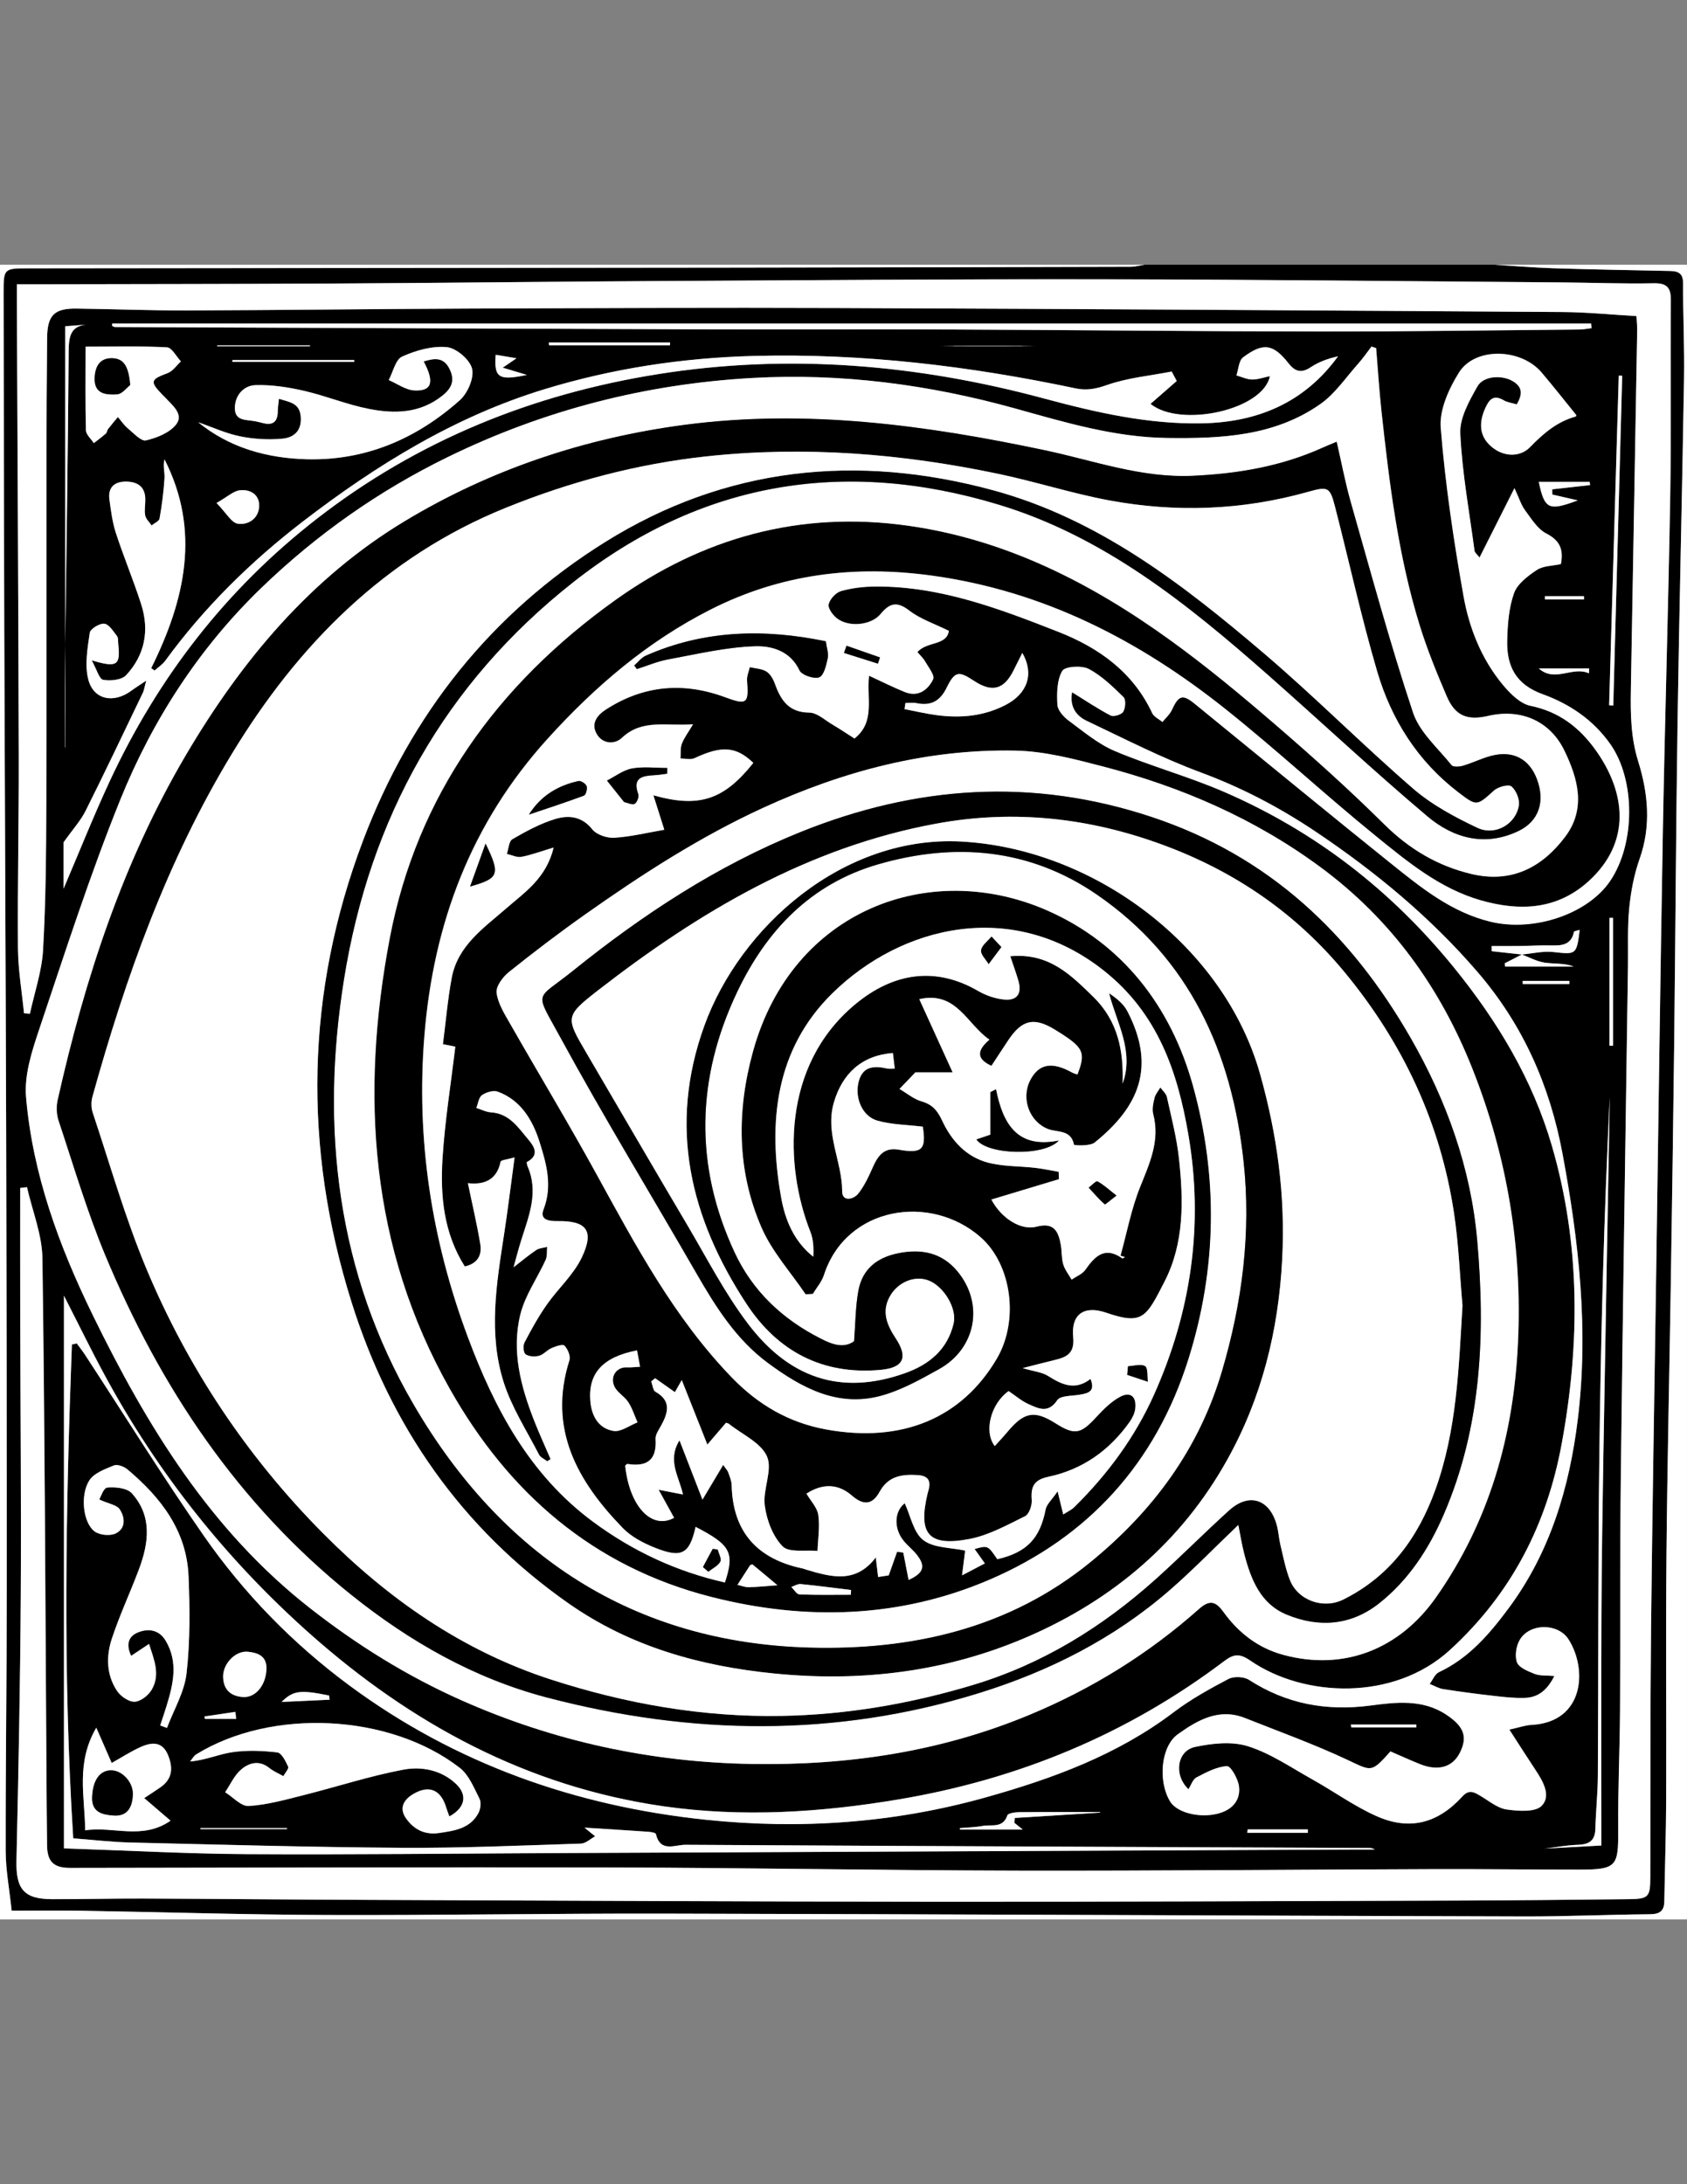 <?xml version="1.0" encoding="utf-8"?>
<!-- Generator: Adobe Illustrator 24.3.0, SVG Export Plug-In . SVG Version: 6.00 Build 0)  -->
<svg version="1.1" id="Layer_1" xmlns="http://www.w3.org/2000/svg" xmlns:xlink="http://www.w3.org/1999/xlink" x="0px" y="0px"
	 viewBox="0 0 612 792" style="enable-background:new 0 0 612 792;" xml:space="preserve">
<rect x="0" y="0" width="612" height="792" fill="#808080" stroke="none"/>
<style type="text/css">
	.st0{fill:#FFFFFF;}
</style>
<g>
	<path d="M415.2,96c42.4,0,84.8,0,127.2,0c6.93,0.43,13.85,1.04,20.78,1.26c14.18,0.44,28.37,0.69,42.56,0.99
		c2.97,0.06,4.85,0.73,4.84,4.42c-0.03,11.58,0.54,23.17,0.35,34.75c-0.67,41.16-1.71,82.31-2.33,123.47
		c-0.59,39.36-0.79,78.72-1.25,118.09c-0.33,28.37-0.76,56.74-1.2,85.11c-0.52,33.18-1.29,66.35-1.59,99.53
		c-0.27,29.57,0,59.14-0.11,88.71c-0.04,12.38-0.47,24.75-0.67,37.13c-0.06,3.58-1.78,4.63-5.27,4.66
		c-15.19,0.13-30.37,0.83-45.56,0.79c-103.97-0.28-207.94-0.79-311.91-1.02c-40.74-0.09-81.48,0.64-122.22,0.5
		c-29.78-0.1-59.55-1.05-89.32-1.55c-8.15-0.14-16.3-0.02-25.26-0.02c-0.82-7.83-2.15-14.74-2.17-21.66
		c-0.06-31.39,0.39-62.78,0.4-94.18c0.02-55.79-0.08-111.58-0.23-167.36c-0.17-60.58-0.49-121.16-0.69-181.74
		c-0.13-40.58-0.17-81.15-0.24-121.73c-0.01-8.69,0.14-8.84,8.64-8.85c84.37-0.08,168.74-0.14,253.12-0.25
		c48.99-0.06,97.98-0.17,146.97-0.31C411.75,96.74,413.48,96.26,415.2,96z M552.09,346.11c-2.07,1.06-4.15,2.13-6.22,3.19
		c0.05,0.39,0.1,0.77,0.15,1.16c8.3,0,16.6,0,24.91,0c-3.53-1.29-7.13-0.89-10.6-1.41c-2.84-0.42-5.51-1.92-8.26-2.94
		c3.81-0.34,7.7-1.31,11.43-0.9c8.31,0.91,8.41,1.08,9.58-8.03c-0.83,0.28-2.02,0.39-2.09,0.73c-0.93,4.59-4.18,5.01-8.02,4.91
		c-3.97-0.1-7.95,0.16-11.93,0.21c-3.3,0.04-6.6,0.01-9.91,0.01c0.01,0.62,0.01,1.24,0.02,1.87
		C544.8,345.32,548.45,345.71,552.09,346.11z M560.15,670.32c6.83-0.37,13.67-0.75,20.78-1.14c0-28.17-0.09-55.93,0.03-83.68
		c0.08-19.34,0.39-38.67,0.71-58.01c0.73-43.27,1.54-86.54,2.32-129.8c-2.13,43.54-3.25,87.1-3.8,130.67
		c-0.49,38.55-0.31,77.11-0.53,115.66c-0.04,6.37-0.75,12.74-0.9,19.11c-0.1,4.44-2.41,5.68-6.45,5.81
		C568.26,669.07,564.24,669.85,560.15,670.32c-14.96,0-29.92,0-44.89,0C530.22,670.32,545.18,670.32,560.15,670.32z M294.88,469.18
		c-0.86,0.05-1.72,0.1-2.58,0.15c-5.42-8.03-12.2-15.47-16-24.2c-8.99-20.68-9.05-42.36-3.06-63.98
		c14.2-51.3,64.17-69.71,106.78-50.98c27.23,11.98,44.77,34.74,52.74,63.29c9.21,32.96,8.82,66.24-1.53,99.23
		c-11.85,37.78-36.35,64.7-72.1,80.07c-32.44,13.95-66.57,15.07-101.04,6.3c-42.99-10.94-73.56-37.78-94.8-75.31
		c-29.03-51.29-32.6-106.97-21.87-163.47c9.83-51.79,38.98-92.02,81.66-122.56c31.92-22.84,67.22-32.61,106.37-27.1
		c35.56,5,66.5,20.84,95.14,41.52c13.24,9.55,25.85,20.04,38.23,30.7c13.46,11.59,26.72,23.48,39.33,35.99
		c9.11,9.03,19.41,15.17,31.73,18.09c14.42,3.42,25.55-2.31,33.98-13.52c7.65-10.18,4.62-21.07-0.28-31.19
		c-5.28-10.91-15.95-15.34-27.64-12.62c-7.63,1.77-12.02-0.01-15.06-7.11c-3.61-8.42-7.09-16.94-9.8-25.67
		c-7.84-25.3-11.02-51.49-13.88-77.71c-0.83-7.6-1.3-15.25-1.93-22.87c-0.56-0.19-1.12-0.37-1.68-0.56
		c-1.6,2.08-3.08,4.26-4.83,6.21c-4.46,4.99-8.35,10.86-13.7,14.62c-16.7,11.74-36.09,12.57-55.7,12.31
		c-19.03-0.26-36.93-5.65-55-10.68c-31.19-8.68-63.04-12.88-95.39-11.07c-38.65,2.16-75.5,11.6-110.47,28.67
		c-25.04,12.23-47.49,28.06-67.4,47.21c-22.7,21.84-39.73,48.11-51.47,77.18c-11.04,27.33-20.07,55.49-29.47,83.46
		c-2.61,7.77-5.34,16.33-4.66,24.24c2.39,27.94,11.95,53.97,24.21,79.07c19.68,40.29,42.71,77.99,78.77,106.21
		c17.08,13.37,35.32,24.72,55.08,33.48c33.44,14.83,68.51,22.43,105.16,23.04c34.76,0.59,68.41-4.37,100.68-17.77
		c22.69-9.42,43.29-22.15,61.62-38.45c4.13-3.67,6.27-2.49,9.01,1.29c5.42,7.48,12.58,12.94,21.52,15.36
		c22.05,5.97,42.18-2.04,55.36-20.74c19.53-27.71,28.23-58.96,29.8-92.21c1.62-34.28-3.83-67.63-16.57-99.7
		c-11.69-29.43-29.47-54.08-55.1-72.99c-23.82-17.57-50.42-29.09-78.86-36.48c-10.4-2.7-21.11-5.54-31.73-5.75
		c-32.05-0.64-62.4,7.37-91.48,20.71c-22.98,10.54-44.07,24.17-64.63,38.69c-9.45,6.67-18.67,13.68-27.7,20.91
		c-2.2,1.76-4.74,5.2-4.44,7.52c0.51,3.92,2.91,7.7,4.96,11.29c10.38,18.19,21.21,36.12,31.29,54.47
		c14.23,25.9,28.09,51.91,48.89,73.52c9.71,10.08,20.85,16.57,34.43,19.04c27.47,5.01,49.18-4.06,61.9-25.7
		c8.15-13.87,5.35-34.14-5.87-44c-18.18-15.98-48.79-11.24-56.86,13.74C298.09,464.82,296.24,466.92,294.88,469.18z M593.67,114.62
		c0.12,2.25,0.3,3.83,0.27,5.4c-0.75,43.36-1.52,86.72-2.29,130.07c-0.16,8.77-0.03,17.34,2.67,26.01
		c3.58,11.5,4.75,23.36,0.51,35.31c-2.02,5.69-3.16,11.81-3.77,17.84c-0.69,6.92-0.36,13.94-0.46,20.92
		c-0.88,61.35-1.85,122.7-2.58,184.05c-0.34,28.58-0.12,57.16-0.3,85.74c-0.09,14.58-0.79,29.17-0.67,43.74
		c0.1,13.11-0.6,14.23-14.16,14.23c-17.37,0.01-34.74-0.24-52.11-0.18c-50.58,0.16-101.15,0.65-151.73,0.55
		c-48.77-0.1-97.54-1.02-146.31-1.14c-65.76-0.17-131.53,0.08-197.29,0.15c-5.97,0.01-8.29-2.25-8.36-8.15
		c-0.11-8.99-0.17-17.98-0.23-26.96c-0.41-61.97-0.59-123.95-1.46-185.92c-0.12-8.63-3.65-17.21-5.6-25.81
		c-0.82,0.1-1.64,0.2-2.46,0.3c0,15.56-0.03,31.12,0.01,46.67c0.07,33.77,0.41,67.54,0.2,101.31c-0.2,31.97-0.84,63.94-1.56,95.91
		C5.74,684.89,8.6,688.6,18.8,688.64c10.95,0.05,21.91-0.26,32.86-0.22c27.39,0.11,54.77,0.38,82.16,0.48
		c68.38,0.26,136.77,0.61,205.15,0.66c62.99,0.05,125.97-0.22,188.96-0.41c20.99-0.06,41.99-0.28,62.98-0.51
		c7.17-0.08,7.76-0.8,7.78-7.98c0.08-29.98-0.04-59.96,0.27-89.94c0.45-42.76,1.21-85.52,1.85-128.28
		c0.8-53.76,1.48-107.52,2.44-161.28c0.72-40.35,1.98-80.69,2.66-121.05c0.4-23.76,0.08-47.54,0.23-71.3
		c0.03-4.57-1.47-6.19-6.26-6.1c-11.17,0.23-22.35-0.23-33.52-0.31c-55.14-0.42-110.29-1.04-165.43-1.13
		c-53.98-0.09-107.97,0.33-161.96,0.63c-39.17,0.22-78.34,0.69-117.51,0.9C85.47,103,49.48,103,13.48,103.08
		c-2.31,0.01-4.62,0-7.35,0c0,3.24-0.01,5.61,0,7.98c0.23,54.58,0.54,109.17,0.67,163.75c0.06,22.99-0.46,45.98-0.29,68.97
		c0.06,7.89,1.43,15.77,2.2,23.65c0.71,0.05,1.43,0.1,2.14,0.15c1.66-7.7,4.33-15.34,4.77-23.11c0.99-17.54,1.12-35.15,1.18-52.73
		c0.14-41.59,0.03-83.18,0.06-124.77c0.01-14.8,0.09-29.59,0.23-44.39c0.08-8.28,2.58-10.79,10.65-10.68
		c13.39,0.17,26.78,0.71,40.16,0.67c33.95-0.1,67.89-0.54,101.83-0.67c44.77-0.17,89.55-0.37,134.32-0.2
		c87.57,0.33,175.15,0.87,262.72,1.44C575.69,113.19,584.6,114.1,593.67,114.62z M199.74,529.1c-0.42,0.24-0.83,0.49-1.25,0.73
		c-1.02-0.81-2.47-1.4-3.01-2.45c-4.45-8.67-9.89-17.05-12.81-26.23c-5.6-17.6-2.63-35.6,0.12-53.44
		c1.39-8.99,2.48-18.03,3.84-28.07c-2.57,0.75-4.94,0.93-5.07,1.57c-1.42,6.91-6.32,8.4-11.86,7.77c1.61,7.74,3.3,14.89,4.5,22.13
		c0.65,3.9-0.89,7.02-5.63,8.07c-7.67-12.12-8.94-25.62-8.08-39.22c0.85-13.47,3.02-26.86,4.64-40.49c-1.17-0.23-2.61-0.52-4.5-0.89
		c1.07-8.26,1.73-16.23,3.19-24.04c2.2-11.77,11.65-18.12,19.9-25.31c6.65-5.8,14.37-10.8,17.08-21.95
		c-4.71,1.41-8.15,2.72-11.71,3.38c-1.64,0.3-3.51-0.68-5.27-1.08c0.64-1.84,0.75-4.61,2.02-5.35c4.96-2.85,10.1-5.67,15.53-7.31
		c4.74-1.43,9.61-1.09,13.43,3.73c1.57,1.98,5.36,3.24,8.03,3.07c6.04-0.38,12-1.85,18.12-2.9c-1.4-4.4-2.54-8-3.96-12.5
		c16.7,4.73,25.65,1.56,36.25-11.74c-6.24-6-11.46-6.33-21.28-1.73c-1.42,0.67-3.41,0.13-5.14,0.15c0.13-1.81-0.12-3.76,0.5-5.39
		c0.84-2.2,2.35-4.16,4.05-7.03c-9.65,0.78-18.4-2.06-25.8,4.93c-2.7,2.55-7.23,2.27-9.3-1.7c-1.86-3.56,0.22-6.47,3.4-8.53
		c13.69-8.89,28.18-10.13,43.37-4.51c7.87,2.91,8.58,2.33,7.92-6.06c-0.12-1.58,0.64-3.23,0.99-4.85c2.02,0.47,4.29,0.54,5.99,1.55
		c1.39,0.84,2.47,2.68,3.06,4.3c2.17,6,4.97,10.57,12.56,10.63c2.8,0.02,5.63,2.71,8.36,4.32c2.73,1.6,5.36,3.38,8.02,5.07
		c7.62-6.06,4.34-14.47,5.28-22.77c4.76,2.19,8.77,4.23,12.94,5.91c4.88,1.97,8.43-0.73,10.32-4.63c0.67-1.38-1.74-4.38-2.96-6.52
		c-0.72-1.26-1.87-2.28-2.76-3.32c3.44-3.99,10.58-2.24,11.42-7.69c-5.22-2.59-10.34-4.26-14.35-7.36c-4.5-3.47-7.14-2.7-10.44,1.28
		c-3.42,4.12-11.54,4.85-15.81,1.54c-1.52-1.18-3.34-3.69-3.01-5.12c0.45-1.9,2.62-4.25,4.51-4.78c3.98-1.13,8.25-1.61,12.41-1.64
		c23.53-0.17,45.09,8.06,66.47,16.45c14.6,5.73,27.03,14.55,33.99,29.46c0.63,1.35,2.44,2.15,3.71,3.21
		c1.16-1.45,2.67-2.74,3.42-4.38c2.43-5.31,3.89-5.8,8.27-2.24c3.09,2.5,6.16,5.03,9.24,7.54c20.59,16.76,41.09,33.63,61.8,50.24
		c11.03,8.85,22.04,17.83,36.33,21.27c15.71,3.79,35.34-2.81,43.42-14.88c9.17-13.69,9.03-36.59,0.08-49.42
		c-6.22-8.91-14.89-14.69-24.63-18.21c-9.84-3.55-13.1-10.32-12.86-19.58c0.15-5.74,0.58-11.75,2.48-17.07
		c1.22-3.4,5.03-6.26,8.3-8.42c2.3-1.52,5.65-1.44,8.69-2.11c0.98-5.03-0.14-8.47-5.29-11.09c-3.2-1.63-5.43-5.37-7.72-8.45
		c-1.41-1.9-2.11-4.32-3.82-7.99c-4.69,9.31-8.55,16.97-12.68,25.17c-1.15-1.48-1.74-1.89-1.8-2.38
		c-1.89-14.21-4.52-28.38-5.18-42.65c-0.26-5.62,3.25-11.8,6.22-17.06c2.23-3.95,9.21-4.19,13.05-1.75c3.54,2.25,3.17,4.93,1.22,8.3
		c-1.78-0.54-3.43-0.72-4.74-1.49c-3.79-2.24-5.33-0.16-6.73,2.97c-2.6,5.81-1.85,10.79,2.97,14.39c4.36,3.25,9.91,3.12,13.28-0.35
		c4.88-5.02,9.82-9.26,16.61-11.14c0.19-0.05,0.22-0.68,0.18-0.53c-4.32-5.32-8.36-10.48-12.6-15.46
		c-7.51-8.8-24.13-9.24-29.94,0.08c-3.66,5.86-7.13,13.5-6.61,20c1.65,20.45,4.68,40.83,8.27,61.05
		c2.06,11.58,6.49,22.76,14.16,32.03c2.69,3.25,6.37,6.98,10.16,7.75c10.36,2.11,17.74,7.86,23.58,16.01
		c11,15.35,13.04,33.35-2.39,47.47c-11.56,10.58-25.25,11.07-39.36,7.01c-14.74-4.24-26.45-13.93-38.02-23.32
		c-18.4-14.93-35.8-31.09-54.32-45.86c-31.37-25.02-66.08-42.92-106.55-48.51c-28.17-3.89-54.9-0.61-80.35,12.27
		c-22.93,11.61-42,27.91-59.2,46.9c-27.74,30.61-41.35,66.8-44.66,107.43c-3.08,37.69,2.56,74.17,15.73,109.46
		c9.67,25.9,22.36,49.92,45.35,66.94c14.47,10.72,30.37,18.13,47.91,22.07c3.58-10.86,2.1-13.58-10.62-20.16
		c-2.22,9.86-5.01,11.49-14.88,7.52c-4.15-1.67-8.48-3.94-11.54-7.09c-16.49-16.98-27.28-35.96-19.36-60.88
		c0.47-1.49-0.6-4.02-1.8-5.26c-0.62-0.64-3.18,0.24-4.68,0.89c-1.62,0.7-2.89,2.34-4.53,2.79c-1.53,0.41-3.69,0.3-4.9-0.55
		c-0.79-0.55-0.99-3.14-0.4-4.27c2.45-4.7,5.04-9.38,8.07-13.71c4.09-5.84,9.73-10.84,12.72-17.14c4.63-9.73,1.73-13.3-8.68-13.17
		c-2.93,0.04-6.75-0.28-5.2-4.24c3.35-8.61,1.02-16.73-1.49-24.6c-2.48-7.8-6.73-15.01-15.11-18.1c-1.59-0.59-4.21,0.21-5.72,1.27
		c-1.19,0.82-1.4,3.04-2.05,4.63c1.77,0.56,3.52,1.49,5.32,1.6c6.67,0.41,9.87,5.54,13.54,9.85c2.15,2.53,4.16,5.71-0.51,8.17
		c-0.16,0.08,0.05,1.13,0.28,1.65c3.98,9.13,0.55,17.62-2.19,26.2c-1.2,3.77-2.17,7.61-2.93,10.3c2.41-1.87,5.17-4.18,8.13-6.2
		c1.11-0.75,2.68-0.82,4.05-1.2c-0.16,1.59,0.09,3.36-0.54,4.73c-3.02,6.63-7.46,12.87-9.18,19.79
		c-3.27,13.23,0.15,26.13,5.03,38.57C195.66,519.9,197.76,524.47,199.74,529.1z M292.56,541.6c1.58,2.7,3.95,5.08,4.32,7.75
		c0.6,4.24-0.13,8.67-0.29,13.02c-4.34-0.43-10.3,0.73-12.65-1.66c-3.57-3.63-5.8-9.57-6.48-14.8c-0.77-5.85,2.92-12.93,0.81-17.79
		c-2.17-5-9-7.99-13.81-11.83c-0.28-0.22-0.7-0.27-1.06-0.4c-2.01,2.35-4.01,4.68-6.77,7.91c-3.3-8.32-6.18-15.57-9.28-23.39
		c-1.22,2.13-1.91,3.35-2.5,4.38c-2.67-1.88-4.92-3.46-7.16-5.05c-0.47,0.39-0.95,0.77-1.42,1.16c0.49,1.29,0.61,3.23,1.54,3.75
		c5.86,3.32,4.58,7.57,2.08,12.21c-0.85,1.57-2.16,3.33-2.05,4.92c0.53,7.67-3.12,10.16-10.21,9.05c-0.25-0.04-0.58,0.46-0.81,0.65
		c1.6,14.76,9.58,23.31,17.75,18.88c-1.59-2.89-3.18-5.77-5.61-10.18c3.9,0.76,6.31,1.23,8.82,1.72
		c-1.33-6.34-5.82-12.28-1.26-19.64c2.64,6.81,5.28,13.62,8.34,21.5c2.92-4.89,5.07-8.48,7.52-12.58c1.01,1.47,1.6,2.04,1.84,2.73
		c0.52,1.5,1.19,3.06,1.23,4.61c0.41,17.12,9.43,26.81,25.83,30.23c0.39,0.08,0.75,0.26,1.14,0.38c8.97,2.65,17.95,5.3,25.32-4.4
		c0.32,2.72,0.56,4.78,0.84,7.09c1.94-0.3,3.46-0.53,3.85-0.59c1.2-3.39,2.12-5.98,3.04-8.57c0.75,0.1,1.49,0.2,2.24,0.3
		c0.65,3.32,1.29,6.63,1.93,9.92c5.5-2.5,6.32-4.99,2.86-9.27c-1.38-1.7-3.14-3.09-4.55-4.77c-3.78-4.52-3.56-10.8,0.28-13.76
		c2.15,4.57,3.18,10.64,6.76,13.37c3.83,2.91,10.06,2.67,15.17,3.79c-0.38,2.98-0.65,5.2-1.13,8.98c3.59-1.88,5.89-3.07,8.28-4.33
		c-1.51-2.11-2.54-3.56-3.73-5.22c4.82-1.34,4.82-1.34,8.24,3.7c10.74-2.48,15.47-7.55,17.53-18.04c0.37-1.89,2.25-3.49,4.35-6.58
		c0.97,3.99,1.46,6.01,2.04,8.39c1.47-0.96,2.96-1.62,4.05-2.7c12.04-11.86,21.99-25.35,28.88-40.73
		c13.49-30.1,18.06-61.67,12.47-94.25c-3.93-22.92-11.11-44.07-30.76-59.59c-32.96-26.03-73.21-16.4-98.39,8.29
		c-20.65,20.26-23.49,46.71-18.58,74.08c1.44,8.05,4.59,15.83,11.65,21.44c0.18-3.18,0.03-6.3-1.06-9.05
		c-9.31-23.55-10.64-60.04,16.18-82.4c13.87-11.56,29.2-13.92,44.7-4.91c2.82,1.64,6.22,2.81,9.45,3.11
		c4.74,0.44,6.47-2.21,5.13-6.84c-0.8-2.76-1.8-5.46-2.93-8.86c14-1.3,21.92,6.72,30.11,14.72c8.97,8.76,11.05,19.58,10.64,31.47
		c4.24-11.8-2.12-21.86-4.91-32.78c2.73,1.85,5.23,3.85,6.59,6.44c10.67,20.4,4.07,34.91-11.82,47.7c-1.73,1.39-7.46,1.06-7.51,0.78
		c-1.09-5.56-6.01-4.37-9.38-5.67c-6.73-2.6-9.9-10.97-6.55-17.59c3.07-6.08,7.88-7,15.17-2.95c0.62,0.35,1.35,0.52,2.02,0.77
		c3.15-8.2,2.3-9.85-8.13-16.24c-7.56-4.64-11.93-3.69-16.89,3.7c-2.09,3.1-4.12,6.25-6.18,9.39c-5.97-2.75-4.86-5.93-0.73-9.5
		c-8.2-5.58-11.88-17.73-25.44-14.68c4.32,9.48,8.13,17.85,12.11,26.56c-5.38,0-10.13,0-13.54,0c-2.32,2.42-3.8,3.97-5.75,6
		c2.64,1.54,5.17,3.7,8.08,4.53c3.87,1.11,5.76,3.43,7.35,6.86c3.4,7.35,8.72,13.22,16.68,15.32c5.49,1.45,11.41,1.24,17.13,1.9
		c2.85,0.33,5.67,0.94,8.5,1.43c0.03,0.89,0.07,1.79,0.1,2.68c-8.12,2.44-16.23,4.88-24.51,7.38c3.66,6.88,10.77,11.33,16.42,9.83
		c6.29-1.67,7.89,1.72,8.76,6.54c0.42,2.35,0.22,4.85,0.89,7.11c0.59,1.98,2,3.72,3.04,5.56c1.69-1.17,3.88-2,4.99-3.58
		c3.5-4.98,7.1-8.62,13.41-4.11c0.13,0.09,0.61-0.32,0.93-0.5c-0.53-0.16-1.07-0.31-1.6-0.47c2.3-8.32,3.9-16.93,7.1-24.89
		c3.46-8.63,7.3-16.82,4.77-26.46c-0.48-1.82,0.02-4,0.49-5.92c0.33-1.34,1.37-2.5,2.1-3.75c0.82,1.15,2.1,2.21,2.38,3.48
		c1.63,7.38,3.56,14.76,4.37,22.25c1.65,15.21,1.96,30.63-5.21,44.62c-6.64,12.95-7.89,15.92-21.15,11.34
		c-7.9-2.72-12.84,0.34-12.01,8.91c0.58,6-2.54,7.24-6.92,8.28c-3.45,0.82-6.88,1.74-11.41,2.89c4.12,1.21,7.03,1.45,9.22,2.84
		c4.98,3.14,9.77,5.44,15.4,1.07c1.82,4.6-0.84,5.18-3.76,5.7c-2.88,0.52-7.14,0.28-8.32,2.03c-3.29,4.9-6.81,3-10.3,1.47
		c-2.65-1.16-4.93-3.18-7.34-4.79c-6.52,4.65-9.05,14.76-5.02,19.95c1.57-1.75,3.18-3.45,4.68-5.25c6-7.16,9.75-7.83,17.37-3.01
		c6.93,4.38,9.09,3.93,14.76-2.24c2.52-2.74,5.29-5.52,8.49-7.29c3.85-2.14,6.18-0.24,5.68,4.19c-0.19,1.67-1.05,3.41-2.04,4.82
		c-7.32,10.37-17.14,17.31-29.58,19.93c-5.17,1.09-6.33,3.62-5.95,8.4c0.16,1.95-0.96,5.16-2.43,5.88
		c-6.55,3.22-13.21,6.94-20.25,8.27c-14.81,2.81-18.59-1.81-15.11-16.48c0.09-0.39,0.21-0.77,0.32-1.15
		c0.99-3.45-0.06-5.31-3.89-5.55c-5.69-0.35-10.67,0.3-13.82,6.04c-2.54,4.62-5.72,5.18-10.08,1.37
		C304.3,538.18,298.73,537.63,292.56,541.6z M26.08,487.51c0.6-0.13,1.2-0.26,1.79-0.4c1.02,1.4,2.11,2.77,3.06,4.22
		c14.29,21.84,28.09,44.03,42.98,65.46c14.54,20.91,32.29,39.12,52.78,54.28c38.46,28.45,82.13,43.82,129.42,48.76
		c34.22,3.58,68.21,1.22,101.48-8.11c24.28-6.81,47.76-15.38,68.19-30.87c6.16-4.67,13.04-8.48,19.9-12.08
		c1.95-1.02,5.6-0.87,7.45,0.33c13.58,8.75,28.06,11.41,44.08,9.31c9.12-1.2,18.82-2.39,27.4,3.26c6.52,4.29,7.92,8.09,5.01,13.86
		c-2.64,5.25-7.87,6.79-14.44,4.14c-3.67-1.47-7.27-3.12-10.74-4.62c-7.03,7.87-6.76,7.21-15.7,3.02
		c-12.06-5.65-24.65-10.2-37.05-15.12c-9.44-3.74-17.2,0.73-24.39,5.88c-6.15,4.4-7.25,16.97-2.82,24.32
		c2.79,4.62,12.42,6.47,19.1,3.89c4.4-1.7,6.46-5.2,5.91-9.35c-0.36-2.72-3-7.38-4.38-7.3c-3.77,0.23-7.55,2.27-11.06,4.1
		c-1.32,0.69-1.91,2.76-2.89,4.26c-5.41-5.07-4.2-13.92,2.38-15.32c6.21-1.32,13.39-2.1,19.23-0.25
		c8.19,2.59,15.62,7.71,23.24,11.96c7.82,4.36,15.17,9.71,23.3,13.34c12.04,5.38,22.31,2.68,31.21-7.1c2.51-2.76,4.39-1.5,6.74-0.1
		c3.04,1.81,6.08,4.37,9.37,4.83c4.23,0.6,10.35,1.04,12.68-1.35c3.52-3.62,0.46-8.91-2.29-13.04c-3.02-4.54-5.94-9.15-9.45-14.58
		c3.51-0.77,5.78-1.58,8.07-1.71c19.06-1.01,20.34-20.12,13.41-30.99c-3.75-5.88-13.8-5.99-17.56-0.08
		c-1.42,2.24-2.03,5.99-1.16,8.37c0.72,1.96,4.03,3.26,6.45,4.22c1.84,0.73,4.08,0.49,7.11,0.76c-2.63,5.26-5.97,7.76-10.65,7.93
		c-3.76,0.13-7.57-0.3-11.32-0.73c-6.14-0.7-12.28-1.5-18.38-2.46c-1.68-0.26-3.25-1.23-4.87-1.87c1.1-1.46,1.9-3.59,3.36-4.27
		c10.92-5.1,18.47-14.01,25.33-23.25c15.01-20.23,21.99-43.66,25.03-68.36c3.99-32.49,0.43-64.53-5.56-96.5
		c-4.62-24.67-14.33-46.62-30.76-65.72c-17.06-19.83-36.93-36.26-58.56-50.8c-13.17-8.85-26.96-16.08-41.91-21.62
		c-14.16-5.25-27.7-12.24-41.39-18.71c-4.21-1.99-6.16-5.6-5.27-10.36c5.04,3.11,9.37,6.05,13.99,8.43
		c1.08,0.56,3.93-0.32,4.57-1.37c0.82-1.37,1.02-4.39,0.1-5.29c-3.89-3.79-7.92-7.76-12.65-10.23c-2.56-1.33-8.63-0.92-9.59,0.74
		c-1.93,3.35-1.97,8.11-1.75,12.24c0.11,2.01,2.21,4.38,4.04,5.73c5.4,3.99,10.72,8.5,16.8,11.07c12.84,5.42,26.41,9.13,39.21,14.63
		c33.24,14.3,61.06,35.83,83.91,63.99c15.78,19.45,28.46,40.54,35.46,64.62c10.35,35.61,10.19,71.79,3.53,107.94
		c-5.38,29.18-18.17,54.32-40.6,74.83c-20.29,18.55-52.83,17.23-72.33,3.83c-4.07-2.79-6.15-2.38-9.62,0.24
		c-35.12,26.5-74.64,42.78-117.91,50.05c-28.32,4.76-56.86,6.59-85.35,2.51c-49.36-7.08-91.49-29.85-128.31-62.56
		c-30.23-26.85-55.2-58.2-74.5-93.87c-4.87-9-9.35-18.2-14.73-28.72c0,67.61,0,133.63,0,200.41c22.71,0.75,44.62,1.96,66.55,2.09
		c37.99,0.22,75.98-0.23,113.97-0.4c96.15-0.43,192.31-0.86,288.46-1.28c2.17-0.01,4.34,0,6.51,0c-0.8-0.56-1.59-0.56-2.39-0.56
		c-38.35-0.16-76.71-0.31-115.06-0.49c-44.18-0.2-88.36-0.4-132.54-0.66c-3.95-0.02-9.11,2.9-10.76-3.91
		c-0.11-0.46-1.73-0.74-2.66-0.8c-8.14-0.57-16.28-1.07-23.24-1.51c0.94,0.77,2.4,1.95,3.87,3.14c-1.71,0.92-3.4,2.6-5.14,2.65
		c-21.56,0.68-43.13,1.65-64.69,1.52c-32.97-0.2-65.93-1.15-98.89-1.92c-6.74-0.16-13.46-0.97-20.62-1.51
		C22.76,606.6,23.86,547.06,26.08,487.51z M426.88,138.15c-0.61-1.14-1.22-2.28-1.83-3.42c-7.89,1.53-16.07,2.27-23.57,4.92
		c-4.03,1.42-7.35,2.02-11.36,1.17c-38.42-8.1-77.16-12.76-116.53-11.75c-25.91,0.67-51.3,4.52-76.02,12.05
		c-32.49,9.9-60.96,27.43-87.71,47.99c-18.94,14.56-35.8,31.14-49.91,50.47c-1.01,1.39-2.57,2.37-3.88,3.55
		c-0.41-0.28-0.82-0.55-1.23-0.83c12.28-24.73,18.05-49.79,4.83-75.72c-0.64,2.3,0.15,4.63,0,6.89c-0.31,4.88-0.95,9.76-1.8,14.58
		c-0.17,0.97-1.89,1.66-2.89,2.48c-0.81-1.21-2.07-2.33-2.32-3.64c-0.36-1.92,0.08-3.97,0.04-5.97c-0.09-4.63-3.06-6.29-7.1-6.28
		c-4.08,0-6.49,2.13-5.92,6.42c0.55,4.12,1.08,8.32,2.36,12.25c2.84,8.71,6.41,17.19,9.2,25.91c3.01,9.44,1.27,18.36-5.49,25.61
		c-1.63,1.75-5.67,2.16-8.33,1.68c-1.44-0.26-2.3-3.71-4.17-7.07c9.3,2.8,10.46,1.8,9.64-5.89c-0.11-0.99,0.06-2.24-0.47-2.92
		c-1.34-1.72-2.89-4.27-4.59-4.46c-1.7-0.19-5.07,1.86-5.28,3.29c-0.8,5.56-1.87,11.57-0.55,16.84c1.88,7.49,9.23,8.91,15.68,4.13
		c1.29-0.96,2.67-1.81,5.36-3.62c-0.7,2.61-0.81,3.54-1.19,4.33c-6.89,14.33-13.7,28.7-20.82,42.91c-1.79,3.57-4.59,6.62-7.98,11.39
		c0,3.94,0,10.18,0,16.82c5.68-13.27,10.81-26.2,16.66-38.8c17.53-37.73,42.26-69.77,75.28-95.39
		c36.67-28.46,78.3-45.18,123.77-52.41c47.25-7.52,93.94-3.56,140.05,8.86c18.72,5.04,37.64,9.37,57.22,8.99
		c20.11-0.38,37.11-7.42,49.36-24.29c-3.54,0.77-6.94,1.99-9.87,3.93c-3.43,2.28-5.68,1.64-8.09-1.41
		c-5.54-7.03-9.17-7.63-16.47-2.16c-1.57,1.17-1.66,4.32-2.43,6.55c1.89,0.53,3.77,1.45,5.67,1.49c2.06,0.04,4.15-0.74,6.48-1.22
		c-2.46,12.36-32.56,18.81-43.31,10.06C420.52,143.71,423.7,140.93,426.88,138.15z M163.02,658.65c-0.4-1.13-0.83-2.18-1.16-3.27
		c-1.93-6.38-6.14-8.27-11.91-4.89c-3.4,1.99-5.4,5.08-2.56,8.98c2.9,3.99,6.79,5.94,11.93,5.17c5.61-0.83,11.26-1.61,14.24-7.26
		c0.76-1.44,1.07-3.83,0.38-5.17c-2.02-3.95-3.83-8.62-7.15-11.19c-25.46-19.72-68.32-21.72-95.61-4.89
		c-0.92,0.57-1.49,1.7-2.22,2.57c5.61-0.44,10.34-2.64,15.3-3.36c5.35-0.77,10.95-0.55,16.33,0.08c1.54,0.18,3.03,3.17,3.93,5.16
		c0.33,0.74-1.1,2.27-1.73,3.44c-1.7-0.96-3.56-1.71-5.06-2.93c-3.7-3-7.42-1.92-10.32,0.59c-2.44,2.11-3.86,5.41-5.74,8.18
		c2.86,1.77,5.81,5.16,8.55,4.99c6.65-0.4,13.25-2.26,19.77-3.9c12.11-3.04,24.04-6.96,36.28-9.27c6.54-1.23,13.65,0.03,19.06,5.07
		C169.68,650.82,168.83,655.46,163.02,658.65z M36.01,543.73c0.46-0.74,1.53-4.2,2.89-4.32c2.97-0.26,7.21,0.16,8.94,2.09
		c7.46,8.32,6.14,18.03,2.55,27.59c-3.15,8.4-6.99,16.55-9.8,25.06c-2.11,6.38-2.04,13.18,1.89,19.02c1.32,1.96,4.28,3.99,6.39,3.9
		c2.17-0.1,4.98-2.32,6.18-4.39c3.21-5.54,0.8-10.93-0.98-16.57c-2.53,1.69-4.38,2.91-6.49,4.32c-2.11-4.46-0.74-7.22,2.57-8.54
		c3.82-1.51,7.62-0.85,9.94,3.03c4.66,7.8,2.75,15.78,0.32,23.72c-0.72,2.36-1.53,4.69-2.3,7.04c0.82,0.3,1.64,0.59,2.46,0.89
		c2.47-6.6,6.34-13.04,7.11-19.83c1.31-11.6,1.19-23.44,0.72-35.15c-0.67-16.53-10.04-28.58-22.16-38.76
		c-1.24-1.04-3.65-1.96-4.91-1.44c-3.24,1.32-7.25,2.77-8.94,5.45c-3.4,5.38-2.21,15.29,1.85,18.42c1.8,1.38,5.65,1.77,7.7,0.8
		c3.73-1.78,3.47-5.82,1.46-8.8C42.36,545.7,39.59,545.34,36.01,543.73z M71.88,153.1c11.44,9.29,24.98,13.02,39.26,13.42
		c21.37,0.59,39.91-7.36,55.67-21.4c2.84-2.53,5.25-8.07,4.45-11.41c-0.78-3.3-5.69-7.49-9.14-7.83c-5.3-0.52-11.23,1.16-16.22,3.41
		c-2.41,1.09-3.3,5.57-4.87,8.52c3.09,1.32,6.13,3.59,9.28,3.76c6.37,0.34,7.4-3.01,3.39-10.51c3.75-1.14,7.11-1.71,9.29,2.52
		c2.04,3.94,1.24,6.88-2.38,9.8c-8.13,6.55-17.41,6.73-26.74,4.9c-7.99-1.56-15.65-4.75-23.6-6.57c-5.75-1.31-11.76-2.25-17.62-2.05
		c-4.12,0.14-7.32,3.49-7.44,8.1c-0.13,5.06,4.19,4.35,7.37,4.99c0.98,0.2,1.95,0.44,2.92,0.68c3.67,0.92,5.25-0.67,5.27-4.28
		c0.01-1.31,0.24-2.62,0.43-4.54c4.07,1.26,7.7,1.53,7.94,6.91c0.23,5.13-2.95,7.2-6.72,7.55c-5.06,0.47-10.37,0.16-15.36-0.86
		C81.86,157.15,76.92,154.86,71.88,153.1z M40.7,117.33c0,0.29,0,0.57-0.01,0.86c0.35,0.14,0.7,0.4,1.05,0.4
		c71.16,0.3,142.33,0.61,213.49,0.84c30.17,0.1,60.33-0.06,90.5,0.06c44.37,0.18,88.74,0.67,133.1,0.72
		c31.38,0.03,62.76-0.44,94.14-0.72c1.47-0.01,2.94-0.32,4.4-0.49c-0.04-0.55-0.09-1.11-0.13-1.66
		C398.39,117.33,219.54,117.33,40.7,117.33z M31.05,125.71c0,10.49-0.13,20.4,0.13,30.3c0.04,1.58,1.86,3.11,2.86,4.66
		c1.47-1.15,2.98-2.25,4.38-3.48c0.41-0.36,0.41-1.14,0.76-1.6c1.15-1.49,2.38-2.92,3.59-4.38c1.2,1.39,2.24,2.97,3.63,4.12
		c2.08,1.72,4.79,4.76,6.57,4.35c3.96-0.91,8.57-2.77,10.94-5.79c2.81-3.58-1.21-6.81-3.79-9.55c-0.41-0.44-0.85-0.84-1.26-1.27
		c-4.57-4.75-4.26-5.47,1.99-7.8c1.86-0.69,3.21-2.78,4.79-4.23c-1.68-1.78-3.28-5-5.05-5.1C51.13,125.44,41.63,125.71,31.05,125.71
		z M323.92,381.83c-11.33,0.88-18.3,7.43-21.37,17.82c-3.36,11.35,2.97,21.46,2.98,32.35c0,3.88,4.1,2.93,5.76,0.89
		c2.3-2.85,3.89-6.36,5.4-9.75c1.86-4.19,4.11-7.19,9.41-6.25c8.48,1.5,9.96-0.12,8.67-8.35c-5.6-0.68-11.23-0.72-16.46-2.18
		c-5.44-1.53-8.18-8.08-6.91-13.7c1.36-6.07,5.53-6.3,10.45-5.2c0.93,0.21,1.95,0.03,2.75,0.03
		C324.37,385.6,324.16,383.84,323.92,381.83z M52.32,652c2.41-1.6,4.22-2.74,5.96-3.97c4.28-3.03,4.54-6.97,2.72-11.51
		c-2.05-5.13-5.88-4.84-9.82-3.11c-3.56,1.57-6.86,3.74-10.66,5.85c-1.76-4.03-3.38-7.73-5.59-12.79
		c-7.49,12.9-4.15,24.83-4.03,37.22c10.23-1.59,20.64,3.64,30.97-3.5C58.37,657.18,55.63,654.83,52.32,652z M328.48,254.91
		c-0.12,0.74-0.23,1.48-0.35,2.22c3.93,0.75,7.83,1.68,11.79,2.2c8.64,1.14,17.08,0.35,24.94-3.74c7.96-4.14,10.35-11.33,6.01-18.84
		c-1.15,2.29-2.19,4.36-3.22,6.42c-3.45,6.88-7.78,8.01-14.28,3.73c-5.57-3.68-6.96-3.61-9.95,2.47c-2.45,4.99-5.81,6.67-11.03,5.58
		C331.14,254.69,329.79,254.91,328.48,254.91z M231.09,489.66c-12.38,2.39-17.72,8.25-16.94,18.25c0.42,5.39,2.88,10.07,8.45,10.96
		c2.66,0.43,5.77-1.98,8.68-3.11c-1.09-2.47-1.91-5.11-3.36-7.35c-1.36-2.09-3.98-3.46-5.01-5.64c-1.73-3.68,0.82-7.13,4.47-6.96
		c1.6,0.08,3.22-0.14,4.83-0.22C231.83,493.61,231.46,491.63,231.09,489.66z M23.66,271c-0.04,0-0.08,0-0.11,0.01
		c0-9.96-0.1-19.93,0.02-29.89c0.45-37.92,1.09-75.83,1.35-113.75c0.04-5.61,0.75-9.44,7.27-9.71c-2.52,0.19-5.03,0.38-8.52,0.65
		C23.66,169.49,23.66,220.24,23.66,271z M96.67,604.9c0-4.52-3.26-5.63-6.77-5.97c-4.55-0.43-9.13,4.45-8.95,9.24
		c0.17,4.59,2.81,6.89,7.22,7.18C92.81,615.65,96.6,610.9,96.67,604.9z M583.75,255.71c0.5,0.05,1,0.1,1.5,0.15
		c1.08-39.87,2.16-79.74,3.24-119.6c-0.42-0.01-0.83-0.02-1.25-0.03C586.08,176.05,584.92,215.88,583.75,255.71z M78.55,182.39
		c3.56,3.63,5.42,7.19,7.74,7.52c3.89,0.55,7.65-1.97,7.73-6.52c0.07-4.15-3.37-6.03-7.02-5.6
		C84.67,178.06,82.54,180.13,78.55,182.39z M585.16,332.81c-0.43,0.01-0.85,0.02-1.28,0.03c0,15.45,0,30.9,0,46.35
		c0.43,0.01,0.85,0.01,1.28,0.02C585.16,363.74,585.16,348.27,585.16,332.81z M399.1,657.26c-0.01-0.07-0.02-0.15-0.03-0.22
		c-9.72,0-19.45-0.05-29.17,0.05c-1.55,0.02-4.17,0.35-4.45,1.17c-1.64,4.81-5.75,3.22-8.92,3.82c-2.71,0.51-5.52,0.55-8.28,0.79
		c0.01,0.18,0.02,0.37,0.04,0.55c7.42,0,14.84,0,22.77,0c-1.38-1.12-2.23-1.8-3.08-2.48c0.05-0.58,0.1-1.17,0.15-1.75
		C378.44,658.55,388.77,657.9,399.1,657.26z M563.14,179.33c-0.02-0.63-0.03-1.27-0.05-1.9c4.58-0.51,9.16-1.03,13.75-1.54
		c-0.06-0.39-0.12-0.78-0.18-1.17c-6.08,0-12.16,0-18.45,0c2.14,10.02,3.59,10.64,14.15,6.72
		C569.12,180.7,566.13,180.01,563.14,179.33z M267.54,574.67c1.42,0.32,2.76,0.9,4.09,0.86c3.47-0.09,6.94-0.46,10.4-0.71
		c-3-2.51-5.98-5.04-9.01-7.51c-0.17-0.14-0.72,0.19-0.9,0.25C270.57,569.94,269.12,572.2,267.54,574.67z M308.67,578.27
		c0.02-0.58,0.04-1.16,0.06-1.73c-6.08-0.74-12.16-1.55-18.25-2.15c-1.1-0.11-2.28,0.68-3.42,1.05c0.99,0.94,1.95,2.66,2.97,2.7
		C296.23,578.4,302.45,578.27,308.67,578.27z M128.52,131.23c0-0.22,0-0.44,0-0.67c-14.73,0-29.46,0-44.19,0c0,0.22,0,0.44,0,0.67
		C99.06,131.23,113.79,131.23,128.52,131.23z M199.11,124.2c0.02,0.33,0.05,0.66,0.07,0.99c14.63,0,29.25,0,43.88,0
		c0.01-0.33,0.02-0.66,0.03-0.99C228.43,124.2,213.77,124.2,199.11,124.2z M191.13,135.95c-2.76-0.83-5.18-1.56-8.76-2.64
		c2.46-1.68,3.67-2.5,5-3.41c-2.58-0.43-5.05-0.84-7.55-1.26C179.2,137.01,180.88,138.09,191.13,135.95z M452.62,663.34
		c-0.04,0.42-0.09,0.83-0.13,1.25c7.32,0,14.64,0,21.96,0c0-0.42,0-0.83,0-1.25C467.17,663.34,459.89,663.34,452.62,663.34z
		 M119.57,616.32c-0.06-0.5-0.12-1.01-0.18-1.51c-10.35-2.13-13.09-1.84-17.22,2.32C108.34,616.84,113.95,616.58,119.57,616.32z
		 M112.44,125.58c0-0.11,0-0.22,0-0.33c-11.22,0-22.43,0-33.65,0c0,0.11,0.01,0.22,0.01,0.33
		C90.01,125.58,101.22,125.58,112.44,125.58z M490.05,625.34c0.06,0.34,0.13,0.67,0.19,1.01c7.86,0,15.73,0,23.59,0
		c0-0.34,0-0.67-0.01-1.01C505.9,625.34,497.97,625.34,490.05,625.34z M104.12,663.25c0-0.13,0-0.25,0-0.38
		c-10.47,0-20.95,0-31.42,0c0,0.13,0,0.25,0,0.38C83.18,663.25,93.65,663.25,104.12,663.25z M558.23,242.38
		c5.95,5.27,12.12-0.95,18.22,1.77c0.01-0.59,0.03-1.18,0.04-1.77C570.4,242.38,564.32,242.38,558.23,242.38z M552.39,355.68
		c0.01,0.38,0.01,0.76,0.02,1.13c5.64,0,11.28,0,16.92,0c-0.01-0.38-0.01-0.76-0.02-1.13C563.68,355.68,558.03,355.68,552.39,355.68
		z M574.63,217.37c-0.01-0.4-0.01-0.8-0.02-1.2c-4.72,0-9.44,0-14.15,0c0.01,0.4,0.02,0.8,0.02,1.2
		C565.2,217.37,569.92,217.37,574.63,217.37z M85.67,623.3c-0.09-0.86-0.19-1.72-0.28-2.58c-3.74,0.56-7.48,1.12-11.22,1.67
		c0.06,0.3,0.11,0.6,0.17,0.9C78.12,623.3,81.9,623.3,85.67,623.3z M370.59,125.46c0-0.04,0-0.07,0-0.11c-8.14,0-16.27,0-24.41,0
		c0,0.04,0,0.07,0,0.11C354.32,125.46,362.45,125.46,370.59,125.46z"/>
	<path class="st0" d="M415.2,96c-1.72,0.26-3.45,0.74-5.17,0.74c-48.99,0.13-97.98,0.25-146.97,0.31
		c-84.37,0.1-168.74,0.16-253.12,0.25c-8.5,0.01-8.66,0.15-8.64,8.85c0.07,40.58,0.11,81.15,0.24,121.73
		c0.2,60.58,0.52,121.16,0.69,181.74c0.16,55.79,0.26,111.58,0.23,167.36c-0.01,31.39-0.46,62.78-0.4,94.18
		c0.01,6.91,1.34,13.82,2.17,21.66c8.96,0,17.11-0.12,25.26,0.02c29.78,0.5,59.55,1.45,89.32,1.55c40.74,0.14,81.48-0.59,122.22-0.5
		c103.97,0.22,207.94,0.74,311.91,1.02c15.19,0.04,30.37-0.66,45.56-0.79c3.5-0.03,5.21-1.08,5.27-4.66
		c0.2-12.38,0.63-24.75,0.67-37.13c0.11-29.57-0.17-59.14,0.11-88.71c0.31-33.18,1.08-66.36,1.59-99.53
		c0.44-28.37,0.87-56.74,1.2-85.11c0.45-39.36,0.66-78.73,1.25-118.09c0.62-41.16,1.66-82.31,2.33-123.47
		c0.19-11.58-0.38-23.16-0.35-34.75c0.01-3.69-1.87-4.36-4.84-4.42c-14.19-0.29-28.37-0.54-42.56-0.99
		c-6.93-0.22-13.86-0.83-20.78-1.26c23.2,0,46.4,0,69.6,0c0,200,0,400,0,600c-204,0-408,0-612,0C0,496,0,296,0,96
		C138.4,96,276.8,96,415.2,96z"/>
	<path class="st0" d="M294.88,469.18c1.36-2.26,3.21-4.36,4-6.81c8.07-24.98,38.69-29.72,56.86-13.74
		c11.22,9.86,14.02,30.12,5.87,44c-12.72,21.64-34.43,30.71-61.9,25.7c-13.58-2.48-24.72-8.96-34.43-19.04
		c-20.8-21.61-34.66-47.62-48.89-73.52c-10.08-18.35-20.91-36.29-31.29-54.47c-2.05-3.59-4.45-7.37-4.96-11.29
		c-0.3-2.32,2.24-5.75,4.44-7.52c9.03-7.23,18.25-14.24,27.7-20.91c20.56-14.52,41.65-28.15,64.63-38.69
		c29.08-13.33,59.42-21.35,91.48-20.71c10.62,0.21,21.34,3.05,31.73,5.75c28.44,7.39,55.04,18.9,78.86,36.48
		c25.63,18.91,43.41,43.56,55.1,72.99c12.74,32.07,18.19,65.42,16.57,99.7c-1.57,33.25-10.27,64.5-29.8,92.21
		c-13.18,18.7-33.31,26.71-55.36,20.74c-8.94-2.42-16.09-7.87-21.52-15.36c-2.74-3.78-4.88-4.97-9.01-1.29
		c-18.33,16.29-38.93,29.03-61.62,38.45c-32.27,13.39-65.92,18.36-100.68,17.77c-36.66-0.62-71.73-8.21-105.16-23.04
		c-19.76-8.76-38-20.11-55.08-33.48c-36.06-28.22-59.08-65.92-78.77-106.21c-12.26-25.1-21.82-51.12-24.21-79.07
		c-0.68-7.91,2.05-16.47,4.66-24.24c9.4-27.97,18.44-56.12,29.47-83.46c11.74-29.07,28.77-55.34,51.47-77.18
		c19.91-19.16,42.36-34.98,67.4-47.21c34.96-17.07,71.82-26.51,110.47-28.67c32.34-1.81,64.2,2.4,95.39,11.07
		c18.07,5.03,35.97,10.42,55,10.68c19.61,0.27,39-0.57,55.7-12.31c5.35-3.76,9.24-9.63,13.7-14.62c1.74-1.95,3.23-4.13,4.83-6.21
		c0.56,0.19,1.12,0.37,1.68,0.56c0.63,7.63,1.1,15.27,1.93,22.87c2.87,26.21,6.04,52.4,13.88,77.71c2.71,8.73,6.19,17.26,9.8,25.67
		c3.04,7.11,7.43,8.88,15.06,7.11c11.7-2.71,22.36,1.71,27.64,12.62c4.9,10.12,7.94,21,0.28,31.19
		c-8.43,11.21-19.55,16.94-33.98,13.52c-12.32-2.92-22.62-9.06-31.73-18.09c-12.61-12.5-25.87-24.39-39.33-35.99
		c-12.38-10.66-24.99-21.15-38.23-30.7c-28.64-20.67-59.58-36.51-95.14-41.52c-39.15-5.51-74.45,4.26-106.37,27.1
		c-42.68,30.54-71.83,70.77-81.66,122.56c-10.73,56.5-7.16,112.18,21.87,163.47c21.24,37.53,51.81,64.36,94.8,75.31
		c34.47,8.78,68.6,7.65,101.04-6.3c35.76-15.37,60.26-42.29,72.1-80.07c10.34-32.99,10.74-66.27,1.53-99.23
		c-7.98-28.55-25.51-51.31-52.74-63.29c-42.6-18.74-92.57-0.32-106.78,50.98c-5.99,21.62-5.93,43.3,3.06,63.98
		c3.8,8.74,10.58,16.18,16,24.2C293.16,469.28,294.02,469.23,294.88,469.18z M309.84,486.35c-3.84,2.79-8.23,1.06-12.31-1.02
		c-13.75-6.99-24.56-17.17-31.09-31.22c-14.65-31.52-13.84-63.19,0.95-94.33c10.58-22.28,26.65-39.24,51.14-46.33
		c27.94-8.09,54.98-5.73,79.22,10.86c33.85,23.17,49.15,57.44,53.4,97c2.75,25.65-0.49,50.92-7.81,75.81
		c-8.39,28.49-25.11,50.92-47.74,69.38c-29.61,24.15-64.82,31.95-101.61,31c-64.35-1.66-112.07-33.5-143.9-88.04
		c-27.82-47.67-33.98-100.07-25.34-154.18c9.36-58.57,36.48-107.36,83.24-144.19c46.18-36.36,98.13-45.04,154.19-28.11
		c38.22,11.54,68.55,36,97.86,61.82c19.32,17.02,38.11,34.64,57.78,51.23c9.42,7.94,20.86,11.15,33.01,5.35
		c7.39-3.53,9.78-10.64,6.72-18.79c-2.78-7.41-8.76-10.55-16.64-8.45c-3.46,0.92-6.72,2.55-10.15,3.57
		c-1.31,0.39-3.59,0.56-4.18-0.18c-4.96-6.2-11.65-11.95-14.02-19.1c-8.36-25.18-15.3-50.83-22.58-76.36
		c-2-7.02-3.34-14.23-5.09-21.83c-2.34,0.99-3.79,1.57-5.21,2.21c-14.95,6.73-30.65,9.38-47,10.13
		c-18.65,0.86-35.85-5.49-53.54-9.24c-43.23-9.15-86.65-15.06-130.84-9.23c-36.07,4.75-70.22,16.14-101.32,34.85
		c-34.24,20.6-59.29,50.6-79.43,84.74c-22.97,38.93-36.76,81.35-46.6,125.19c-0.54,2.39-0.44,5.23,0.33,7.54
		c5.42,16.26,10.27,32.79,16.84,48.58c19.99,48.05,48.2,90.37,89.24,123.26c21.25,17.03,44.69,30.4,71.07,37.3
		c52.27,13.68,104.69,14.52,156.73-1.62c25.43-7.89,48.89-19.73,69.1-37.28c8.52-7.4,16.4-15.55,24.99-23.75
		c0.72,3.54,1.27,7.2,2.21,10.77c2.4,9.09,5.86,17.85,15.2,21.76c11.74,4.9,23.43,4.02,33.62-4.02
		c10.71-8.45,18.04-19.73,23.4-32.09c13.83-31.91,15.19-65.65,12.2-99.51c-2.3-26.12-11.07-50.64-24.17-73.44
		c-21.73-37.81-51.37-65.93-93.78-80.04c-43.49-14.48-85.73-11.43-127.53,5.41c-30.24,12.18-57.21,29.91-82.51,50.27
		c-13.71,11.03-14.04,6.85-4.89,23.67c15.83,29.07,33.1,57.34,49.63,86.03c7.01,12.16,14.45,24.01,25.91,32.48
		c12.12,8.95,25.25,16.2,40.98,11.95c7.38-1.99,14.35-5.91,21.11-9.66c13.53-7.51,16.45-23.87,6.57-35.59
		c-5.58-6.62-12.86-8.09-21.17-6.46c-7.87,1.54-13.22,5.76-14.65,13.68C310.34,473.86,310.34,479.85,309.84,486.35z"/>
	<path class="st0" d="M593.67,114.62c-9.07-0.52-17.98-1.42-26.9-1.48c-87.57-0.58-175.15-1.11-262.72-1.44
		c-44.77-0.17-89.54,0.03-134.32,0.2c-33.95,0.13-67.89,0.56-101.83,0.67c-13.39,0.04-26.78-0.5-40.16-0.67
		c-8.07-0.1-10.57,2.41-10.65,10.68c-0.15,14.8-0.22,29.59-0.23,44.39c-0.03,41.59,0.09,83.18-0.06,124.77
		c-0.06,17.58-0.18,35.19-1.18,52.73c-0.44,7.77-3.11,15.41-4.77,23.11c-0.71-0.05-1.43-0.1-2.14-0.15
		c-0.77-7.88-2.14-15.76-2.2-23.65C6.34,320.8,6.85,297.8,6.8,274.81c-0.13-54.58-0.44-109.17-0.67-163.75c-0.01-2.37,0-4.73,0-7.98
		c2.74,0,5.05,0,7.35,0c35.99-0.08,71.99-0.08,107.98-0.27c39.17-0.21,78.34-0.68,117.51-0.9c53.99-0.3,107.97-0.72,161.96-0.63
		c55.14,0.09,110.29,0.71,165.43,1.13c11.18,0.08,22.35,0.54,33.52,0.31c4.78-0.1,6.29,1.53,6.26,6.1
		c-0.15,23.77,0.17,47.54-0.23,71.3c-0.68,40.35-1.94,80.69-2.66,121.05c-0.96,53.76-1.64,107.52-2.44,161.28
		c-0.63,42.76-1.4,85.52-1.85,128.28c-0.31,29.98-0.2,59.96-0.27,89.94c-0.02,7.19-0.62,7.91-7.78,7.98
		c-20.99,0.22-41.99,0.44-62.98,0.51c-62.99,0.19-125.97,0.46-188.96,0.41c-68.38-0.05-136.77-0.39-205.15-0.66
		c-27.39-0.1-54.77-0.38-82.16-0.48c-10.95-0.04-21.91,0.26-32.86,0.22c-10.2-0.04-13.06-3.75-12.83-13.99
		c0.73-31.97,1.36-63.94,1.56-95.91c0.21-33.77-0.12-67.54-0.2-101.31c-0.03-15.56-0.01-31.12-0.01-46.67
		c0.82-0.1,1.64-0.2,2.46-0.3c1.95,8.6,5.48,17.18,5.6,25.81c0.87,61.97,1.06,123.95,1.46,185.92c0.06,8.99,0.12,17.98,0.23,26.96
		c0.07,5.9,2.4,8.16,8.36,8.15c65.76-0.06,131.53-0.31,197.29-0.15c48.77,0.12,97.54,1.04,146.31,1.14
		c50.58,0.1,101.15-0.39,151.73-0.55c17.37-0.05,34.74,0.19,52.11,0.18c13.56-0.01,14.26-1.12,14.16-14.23
		c-0.11-14.58,0.58-29.16,0.67-43.74c0.18-28.58-0.04-57.17,0.3-85.74c0.73-61.35,1.7-122.7,2.58-184.05
		c0.1-6.98-0.24-14,0.46-20.92c0.6-6.02,1.75-12.15,3.77-17.84c4.24-11.95,3.07-23.81-0.51-35.31c-2.7-8.66-2.82-17.23-2.67-26.01
		c0.78-43.36,1.54-86.72,2.29-130.07C593.97,118.45,593.79,116.87,593.67,114.62z"/>
	<path class="st0" d="M199.74,529.1c-1.98-4.62-4.09-9.2-5.92-13.88c-4.88-12.44-8.3-25.34-5.03-38.57
		c1.71-6.93,6.16-13.16,9.18-19.79c0.63-1.38,0.38-3.15,0.54-4.73c-1.36,0.38-2.94,0.44-4.05,1.2c-2.96,2.02-5.72,4.33-8.13,6.2
		c0.76-2.69,1.73-6.53,2.93-10.3c2.73-8.58,6.16-17.06,2.19-26.2c-0.23-0.52-0.44-1.56-0.28-1.65c4.67-2.46,2.66-5.64,0.51-8.17
		c-3.67-4.32-6.87-9.45-13.54-9.85c-1.8-0.11-3.55-1.05-5.32-1.6c0.65-1.6,0.87-3.81,2.05-4.63c1.52-1.06,4.13-1.86,5.72-1.27
		c8.38,3.09,12.63,10.3,15.11,18.1c2.5,7.87,4.84,15.99,1.49,24.6c-1.54,3.96,2.27,4.28,5.2,4.24c10.42-0.14,13.31,3.44,8.68,13.17
		c-3,6.3-8.64,11.3-12.72,17.14c-3.03,4.34-5.62,9.01-8.07,13.71c-0.59,1.13-0.39,3.72,0.4,4.27c1.21,0.85,3.37,0.96,4.9,0.55
		c1.64-0.44,2.92-2.09,4.53-2.79c1.49-0.64,4.06-1.53,4.68-0.89c1.19,1.24,2.27,3.77,1.8,5.26c-7.91,24.92,2.88,43.9,19.36,60.88
		c3.06,3.15,7.39,5.42,11.54,7.09c9.87,3.96,12.66,2.34,14.88-7.52c12.73,6.59,14.2,9.3,10.62,20.16
		c-17.54-3.95-33.43-11.36-47.91-22.07c-22.99-17.02-35.68-41.04-45.35-66.94c-13.18-35.29-18.81-71.77-15.73-109.46
		c3.32-40.62,16.93-76.81,44.66-107.43c17.2-18.99,36.27-35.29,59.2-46.9c25.45-12.89,52.17-16.16,80.35-12.27
		c40.47,5.59,75.17,23.49,106.55,48.51c18.52,14.77,35.92,30.94,54.32,45.86c11.58,9.39,23.29,19.08,38.02,23.32
		c14.11,4.06,27.79,3.57,39.36-7.01c15.43-14.12,13.4-32.12,2.39-47.47c-5.84-8.15-13.22-13.9-23.58-16.01
		c-3.79-0.77-7.47-4.5-10.16-7.75c-7.67-9.27-12.1-20.45-14.16-32.03c-3.6-20.21-6.63-40.6-8.27-61.05
		c-0.52-6.51,2.95-14.14,6.61-20c5.81-9.31,22.42-8.88,29.94-0.08c4.25,4.98,8.28,10.14,12.6,15.46c0.04-0.15,0.01,0.48-0.18,0.53
		c-6.79,1.88-11.73,6.12-16.61,11.14c-3.38,3.47-8.93,3.61-13.28,0.35c-4.82-3.6-5.58-8.58-2.97-14.39c1.4-3.13,2.94-5.21,6.73-2.97
		c1.31,0.77,2.96,0.96,4.74,1.49c1.96-3.37,2.33-6.05-1.22-8.3c-3.85-2.45-10.82-2.2-13.05,1.75c-2.97,5.26-6.48,11.44-6.22,17.06
		c0.66,14.27,3.29,28.44,5.18,42.65c0.06,0.48,0.65,0.9,1.8,2.38c4.14-8.21,7.99-15.86,12.68-25.17c1.71,3.67,2.41,6.09,3.82,7.99
		c2.29,3.08,4.53,6.82,7.72,8.45c5.16,2.62,6.27,6.06,5.29,11.09c-3.05,0.67-6.4,0.6-8.69,2.11c-3.27,2.16-7.08,5.02-8.3,8.42
		c-1.9,5.32-2.33,11.33-2.48,17.07c-0.25,9.26,3.02,16.03,12.86,19.58c9.74,3.52,18.41,9.3,24.63,18.21
		c8.95,12.82,9.09,35.72-0.08,49.42c-8.09,12.07-27.71,18.67-43.42,14.88c-14.29-3.44-25.3-12.43-36.33-21.27
		c-20.71-16.61-41.21-33.48-61.8-50.24c-3.08-2.51-6.15-5.03-9.24-7.54c-4.38-3.56-5.84-3.07-8.27,2.24
		c-0.75,1.64-2.26,2.93-3.42,4.38c-1.26-1.06-3.08-1.86-3.71-3.21c-6.96-14.91-19.39-23.73-33.99-29.46
		c-21.38-8.39-42.95-16.63-66.47-16.45c-4.16,0.03-8.43,0.51-12.41,1.64c-1.89,0.53-4.05,2.88-4.51,4.78
		c-0.34,1.42,1.49,3.94,3.01,5.12c4.27,3.31,12.39,2.58,15.81-1.54c3.3-3.98,5.94-4.75,10.44-1.28c4.02,3.1,9.13,4.76,14.35,7.36
		c-0.83,5.45-7.98,3.7-11.42,7.69c0.88,1.04,2.03,2.05,2.76,3.32c1.22,2.14,3.64,5.14,2.96,6.52c-1.89,3.89-5.44,6.6-10.32,4.63
		c-4.16-1.68-8.18-3.72-12.94-5.91c-0.94,8.3,2.35,16.72-5.28,22.77c-2.66-1.69-5.29-3.46-8.02-5.07c-2.74-1.61-5.56-4.3-8.36-4.32
		c-7.58-0.06-10.39-4.63-12.56-10.63c-0.59-1.62-1.66-3.46-3.06-4.3c-1.7-1.02-3.97-1.08-5.99-1.55c-0.35,1.62-1.12,3.27-0.99,4.85
		c0.66,8.39-0.05,8.97-7.92,6.06c-15.19-5.62-29.68-4.37-43.37,4.51c-3.18,2.06-5.26,4.97-3.4,8.53c2.07,3.97,6.6,4.25,9.3,1.7
		c7.4-6.99,16.15-4.15,25.8-4.93c-1.7,2.88-3.21,4.83-4.05,7.03c-0.62,1.62-0.36,3.58-0.5,5.39c1.73-0.02,3.71,0.52,5.14-0.15
		c9.82-4.6,15.04-4.27,21.28,1.73c-10.61,13.3-19.55,16.47-36.25,11.74c1.43,4.49,2.57,8.09,3.96,12.5
		c-6.12,1.05-12.09,2.52-18.12,2.9c-2.67,0.17-6.46-1.1-8.03-3.07c-3.82-4.82-8.69-5.16-13.43-3.73
		c-5.43,1.64-10.58,4.46-15.53,7.31c-1.28,0.73-1.38,3.51-2.02,5.35c1.77,0.4,3.64,1.38,5.27,1.08c3.56-0.66,7-1.97,11.71-3.38
		c-2.71,11.15-10.43,16.15-17.08,21.95c-8.24,7.19-17.7,13.54-19.9,25.31c-1.46,7.82-2.12,15.78-3.19,24.04
		c1.88,0.37,3.32,0.66,4.5,0.89c-1.62,13.62-3.79,27.01-4.64,40.49c-0.86,13.6,0.41,27.1,8.08,39.22c4.74-1.06,6.27-4.18,5.63-8.07
		c-1.2-7.24-2.9-14.39-4.5-22.13c5.55,0.63,10.44-0.86,11.86-7.77c0.13-0.64,2.51-0.82,5.07-1.57c-1.37,10.04-2.46,19.08-3.84,28.07
		c-2.75,17.83-5.72,35.83-0.12,53.44c2.92,9.18,8.36,17.56,12.81,26.23c0.54,1.05,1.98,1.65,3.01,2.45
		C198.91,529.59,199.33,529.34,199.74,529.1z M299.58,232.54c-22.16-4.59-44.08-4.16-65.32,5.23c-1.6,0.71-2.79,2.35-4.17,3.55
		c0.32,0.43,0.63,0.86,0.95,1.29c3.75-1.19,7.42-2.78,11.26-3.49c10.5-1.93,21.04-4.47,31.63-4.8c5.87-0.19,12.75,1.59,16.11,8.75
		c0.81,1.72,5.25,3.23,7.15,2.52c1.69-0.63,2.54-4.4,3.09-6.92C300.66,236.93,299.9,234.94,299.58,232.54z M242.02,280.53
		c0.01-0.68,0.02-1.36,0.03-2.04c-4.28,0-8.66-0.58-12.79,0.19c-3.18,0.59-6.05,2.85-9.06,4.37c1.96,2.46,3.92,4.92,5.89,7.38
		c0.12,0.16,0.26,0.37,0.43,0.41c1.26,0.29,2.88,1.13,3.71,0.64c0.86-0.5,1.65-2.54,1.31-3.49c-2.24-6.24,1.72-6.67,6.1-6.92
		C239.11,280.98,240.56,280.72,242.02,280.53z M191.89,295.36c6.66-2.25,13.35-4.41,19.93-6.87c0.72-0.27,1.32-2.46,0.99-3.43
		c-0.31-0.89-2.09-2.05-2.96-1.86C202.44,284.84,196.21,288.49,191.89,295.36z M170.55,321.44c10.54-2.95,11.01-4.36,5.6-15.54
		C173.97,311.95,172.26,316.69,170.55,321.44z M307.09,234.15c-0.3,0.87-0.6,1.74-0.9,2.6c4.1,1.29,8.19,2.59,12.29,3.88
		c0.25-0.75,0.5-1.49,0.75-2.24C315.18,236.98,311.14,235.56,307.09,234.15z M255.02,568.22c0.65,0.56,1.29,1.13,1.94,1.69
		c1.5-1.19,3.48-2.12,4.34-3.66c0.54-0.98-0.57-2.88-0.95-4.37c-0.6-0.08-1.19-0.15-1.79-0.23
		C257.38,563.84,256.2,566.03,255.02,568.22z"/>
	<path class="st0" d="M292.56,541.6c6.17-3.97,11.74-3.42,16.46,0.69c4.36,3.81,7.54,3.25,10.08-1.37
		c3.15-5.74,8.13-6.39,13.82-6.04c3.83,0.24,4.87,2.1,3.89,5.55c-0.11,0.38-0.23,0.77-0.32,1.15c-3.48,14.67,0.3,19.29,15.11,16.48
		c7.04-1.33,13.7-5.05,20.25-8.27c1.47-0.72,2.59-3.93,2.43-5.88c-0.38-4.78,0.77-7.31,5.95-8.4c12.44-2.62,22.25-9.56,29.58-19.93
		c0.99-1.4,1.85-3.15,2.04-4.82c0.5-4.44-1.82-6.33-5.68-4.19c-3.2,1.78-5.98,4.55-8.49,7.29c-5.66,6.17-7.82,6.62-14.76,2.24
		c-7.62-4.82-11.37-4.15-17.37,3.01c-1.5,1.79-3.11,3.49-4.68,5.25c-4.03-5.2-1.5-15.3,5.02-19.95c2.41,1.61,4.69,3.63,7.34,4.79
		c3.49,1.53,7.01,3.43,10.3-1.47c1.18-1.75,5.44-1.51,8.32-2.03c2.92-0.53,5.58-1.1,3.76-5.7c-5.62,4.37-10.42,2.07-15.4-1.07
		c-2.19-1.38-5.1-1.63-9.22-2.84c4.53-1.15,7.96-2.07,11.41-2.89c4.38-1.04,7.5-2.28,6.92-8.28c-0.83-8.57,4.11-11.63,12.01-8.91
		c13.26,4.57,14.51,1.6,21.15-11.34c7.17-13.99,6.87-29.41,5.21-44.62c-0.81-7.49-2.75-14.87-4.37-22.25
		c-0.28-1.27-1.56-2.33-2.38-3.48c-0.72,1.24-1.77,2.41-2.1,3.75c-0.47,1.91-0.97,4.1-0.49,5.92c2.53,9.64-1.31,17.83-4.77,26.46
		c-3.19,7.96-4.79,16.57-7.1,24.89c0.53,0.16,1.07,0.31,1.6,0.47c-0.32,0.18-0.8,0.59-0.93,0.5c-6.31-4.51-9.91-0.87-13.41,4.11
		c-1.11,1.58-3.29,2.4-4.99,3.58c-1.05-1.84-2.46-3.58-3.04-5.56c-0.67-2.26-0.47-4.76-0.89-7.11c-0.87-4.82-2.47-8.21-8.76-6.54
		c-5.66,1.5-12.76-2.95-16.42-9.83c8.28-2.49,16.4-4.93,24.51-7.38c-0.03-0.89-0.07-1.79-0.1-2.68c-2.83-0.49-5.65-1.1-8.5-1.43
		c-5.72-0.66-11.63-0.45-17.13-1.9c-7.96-2.09-13.28-7.97-16.68-15.32c-1.59-3.43-3.48-5.76-7.35-6.86c-2.91-0.83-5.44-3-8.08-4.53
		c1.95-2.03,3.43-3.58,5.75-6c3.41,0,8.16,0,13.54,0c-3.97-8.72-7.79-17.08-12.11-26.56c13.56-3.05,17.25,9.1,25.44,14.68
		c-4.13,3.57-5.24,6.76,0.73,9.5c2.07-3.14,4.1-6.29,6.18-9.39c4.97-7.39,9.33-8.34,16.89-3.7c10.42,6.39,11.28,8.04,8.13,16.24
		c-0.67-0.25-1.4-0.42-2.02-0.77c-7.29-4.05-12.1-3.13-15.17,2.95c-3.35,6.62-0.18,14.99,6.55,17.59c3.37,1.3,8.3,0.11,9.38,5.67
		c0.05,0.28,5.79,0.61,7.51-0.78c15.89-12.79,22.49-27.29,11.82-47.7c-1.36-2.6-3.86-4.6-6.59-6.44
		c2.79,10.92,9.16,20.98,4.91,32.78c0.41-11.88-1.67-22.7-10.64-31.47c-8.19-8-16.11-16.03-30.11-14.72c1.13,3.4,2.13,6.1,2.93,8.86
		c1.35,4.63-0.38,7.29-5.13,6.84c-3.23-0.3-6.63-1.47-9.45-3.11c-15.5-9-30.83-6.65-44.7,4.91c-26.82,22.36-25.49,58.85-16.18,82.4
		c1.09,2.75,1.24,5.87,1.06,9.05c-7.07-5.61-10.21-13.39-11.65-21.44c-4.91-27.37-2.07-53.82,18.58-74.08
		c25.17-24.7,65.43-34.33,98.39-8.29c19.66,15.52,26.83,36.67,30.76,59.59c5.59,32.59,1.01,64.16-12.47,94.25
		c-6.89,15.38-16.84,28.88-28.88,40.73c-1.09,1.07-2.58,1.74-4.05,2.7c-0.58-2.38-1.07-4.4-2.04-8.39c-2.1,3.08-3.98,4.68-4.35,6.58
		c-2.05,10.49-6.78,15.55-17.53,18.04c-3.42-5.04-3.42-5.04-8.24-3.7c1.18,1.66,2.22,3.11,3.73,5.22c-2.4,1.25-4.69,2.45-8.28,4.33
		c0.48-3.78,0.75-5.99,1.13-8.98c-5.11-1.12-11.34-0.87-15.17-3.79c-3.58-2.72-4.62-8.79-6.76-13.37
		c-3.83,2.96-4.06,9.23-0.28,13.76c1.41,1.68,3.17,3.07,4.55,4.77c3.46,4.28,2.64,6.77-2.86,9.27c-0.64-3.29-1.29-6.61-1.93-9.92
		c-0.75-0.1-1.49-0.2-2.24-0.3c-0.92,2.59-1.84,5.18-3.04,8.57c-0.39,0.06-1.9,0.29-3.85,0.59c-0.27-2.32-0.52-4.37-0.84-7.09
		c-7.37,9.7-16.34,7.05-25.32,4.4c-0.38-0.11-0.75-0.3-1.14-0.38c-16.4-3.43-25.42-13.11-25.83-30.23
		c-0.04-1.55-0.71-3.11-1.23-4.61c-0.24-0.69-0.83-1.26-1.84-2.73c-2.45,4.1-4.6,7.69-7.52,12.58c-3.06-7.88-5.7-14.69-8.34-21.5
		c-4.56,7.36-0.07,13.3,1.26,19.64c-2.51-0.49-4.92-0.96-8.82-1.72c2.43,4.41,4.02,7.29,5.61,10.18
		c-8.17,4.43-16.15-4.12-17.75-18.88c0.22-0.19,0.56-0.69,0.81-0.65c7.08,1.11,10.73-1.38,10.21-9.05c-0.11-1.59,1.2-3.34,2.05-4.92
		c2.5-4.63,3.78-8.89-2.08-12.21c-0.92-0.52-1.05-2.46-1.54-3.75c0.47-0.39,0.95-0.77,1.42-1.16c2.25,1.58,4.49,3.17,7.16,5.05
		c0.59-1.03,1.28-2.25,2.5-4.38c3.1,7.82,5.98,15.07,9.28,23.39c2.76-3.23,4.76-5.56,6.77-7.91c0.37,0.13,0.79,0.18,1.06,0.4
		c4.81,3.85,11.64,6.83,13.81,11.83c2.11,4.86-1.58,11.94-0.81,17.79c0.68,5.23,2.91,11.18,6.48,14.8
		c2.35,2.39,8.31,1.23,12.65,1.66c0.17-4.35,0.89-8.78,0.29-13.02C296.51,546.69,294.14,544.3,292.56,541.6z M354.24,413.17
		c3.74,5.54,24.46,6.28,29.84,0.42c-15.15,3.04-20.28-6.15-22.78-18.59c-0.67,0.34-1.34,0.68-2.01,1.03c0,5.07,0,10.14,0,15.43
		C357.5,412.06,355.92,412.6,354.24,413.17z M363.26,343.41c-1.53-1.63-2.54-2.71-3.56-3.8c-1.34,1.63-3.49,3.14-3.77,4.94
		c-0.23,1.5,1.73,3.34,2.72,5.02C360.06,347.7,361.46,345.82,363.26,343.41z M405.02,433.52c-2.87-2.25-4.72-3.99-6.88-5.15
		c-0.51-0.27-2.09,1.46-3.18,2.27c1.9,2.06,3.72,4.2,5.81,6.04C400.96,436.87,402.79,435.2,405.02,433.52z M409.22,495.42
		c-0.09,1.04-0.18,2.07-0.28,3.11c2.49,0.83,4.98,1.65,7.47,2.48c-0.29-1.96,0.07-4.97-1.02-5.63
		C413.91,494.47,411.33,495.33,409.22,495.42z"/>
	<path class="st0" d="M26.08,487.51c-2.22,59.55-3.32,119.1,0.48,179.09c7.16,0.54,13.88,1.35,20.62,1.51
		c32.96,0.78,65.92,1.72,98.89,1.92c21.56,0.13,43.13-0.84,64.69-1.52c1.74-0.06,3.43-1.73,5.14-2.65
		c-1.46-1.19-2.92-2.38-3.87-3.14c6.96,0.45,15.1,0.95,23.24,1.51c0.94,0.07,2.55,0.34,2.66,0.8c1.65,6.81,6.81,3.89,10.76,3.91
		c44.18,0.26,88.36,0.46,132.54,0.66c38.35,0.17,76.71,0.32,115.06,0.49c0.79,0,1.59,0,2.39,0.56c-2.17,0-4.34-0.01-6.51,0
		c-96.15,0.43-192.31,0.86-288.46,1.28c-37.99,0.17-75.98,0.62-113.97,0.4c-21.92-0.13-43.84-1.34-66.55-2.09
		c0-66.78,0-132.8,0-200.41c5.38,10.51,9.86,19.72,14.73,28.72c19.3,35.67,44.27,67.02,74.5,93.87
		c36.82,32.7,78.95,55.48,128.31,62.56c28.49,4.08,57.04,2.25,85.35-2.51c43.27-7.27,82.8-23.55,117.91-50.05
		c3.48-2.62,5.56-3.04,9.62-0.24c19.5,13.4,52.04,14.71,72.33-3.83c22.43-20.5,35.23-45.64,40.6-74.83
		c6.66-36.15,6.82-72.33-3.53-107.94c-7-24.08-19.68-45.17-35.46-64.62c-22.85-28.16-50.67-49.69-83.91-63.99
		c-12.8-5.51-26.37-9.21-39.21-14.63c-6.08-2.57-11.4-7.09-16.8-11.07c-1.83-1.35-3.93-3.73-4.04-5.73
		c-0.23-4.12-0.18-8.89,1.75-12.24c0.96-1.66,7.03-2.07,9.59-0.74c4.73,2.47,8.76,6.44,12.65,10.23c0.92,0.89,0.71,3.92-0.1,5.29
		c-0.63,1.06-3.48,1.93-4.57,1.37c-4.62-2.38-8.95-5.33-13.99-8.43c-0.88,4.76,1.06,8.36,5.27,10.36
		c13.69,6.48,27.22,13.46,41.39,18.71c14.95,5.54,28.74,12.77,41.91,21.62c21.64,14.54,41.5,30.97,58.56,50.8
		c16.43,19.1,26.14,41.06,30.76,65.72c5.99,31.97,9.55,64.01,5.56,96.5c-3.04,24.7-10.02,48.13-25.03,68.36
		c-6.86,9.24-14.41,18.15-25.33,23.25c-1.47,0.68-2.26,2.81-3.36,4.27c1.62,0.64,3.19,1.61,4.87,1.87
		c6.11,0.96,12.24,1.76,18.38,2.46c3.76,0.43,7.56,0.86,11.32,0.73c4.69-0.17,8.02-2.67,10.65-7.93c-3.03-0.28-5.27-0.03-7.11-0.76
		c-2.42-0.96-5.73-2.26-6.45-4.22c-0.87-2.39-0.26-6.14,1.16-8.37c3.76-5.91,13.8-5.81,17.56,0.08
		c6.93,10.87,5.66,29.98-13.41,30.99c-2.3,0.12-4.56,0.94-8.07,1.71c3.52,5.43,6.43,10.04,9.45,14.58
		c2.75,4.13,5.81,9.42,2.29,13.04c-2.32,2.39-8.45,1.94-12.68,1.35c-3.29-0.46-6.33-3.02-9.37-4.83c-2.35-1.4-4.23-2.66-6.74,0.1
		c-8.9,9.78-19.18,12.48-31.21,7.1c-8.13-3.63-15.48-8.98-23.3-13.34c-7.63-4.26-15.05-9.38-23.24-11.96
		c-5.85-1.85-13.02-1.07-19.23,0.25c-6.58,1.4-7.79,10.25-2.38,15.32c0.97-1.51,1.57-3.58,2.89-4.26c3.51-1.83,7.28-3.88,11.06-4.1
		c1.39-0.08,4.03,4.58,4.38,7.3c0.55,4.15-1.51,7.65-5.91,9.35c-6.67,2.58-16.31,0.73-19.1-3.89c-4.44-7.35-3.33-19.92,2.82-24.32
		c7.19-5.15,14.95-9.62,24.39-5.88c12.4,4.92,24.99,9.47,37.05,15.12c8.94,4.19,8.67,4.85,15.7-3.02c3.48,1.5,7.07,3.15,10.74,4.62
		c6.58,2.64,11.8,1.1,14.44-4.14c2.91-5.77,1.51-9.57-5.01-13.86c-8.58-5.65-18.28-4.46-27.4-3.26c-16.01,2.1-30.5-0.56-44.08-9.31
		c-1.85-1.19-5.5-1.35-7.45-0.33c-6.86,3.61-13.74,7.41-19.9,12.08c-20.43,15.49-43.91,24.07-68.19,30.87
		c-33.28,9.33-67.26,11.68-101.48,8.11c-47.29-4.94-90.96-20.31-129.42-48.76c-20.49-15.16-38.24-33.37-52.78-54.28
		c-14.9-21.42-28.69-43.61-42.98-65.46c-0.95-1.45-2.03-2.82-3.06-4.22C27.27,487.24,26.67,487.37,26.08,487.51z"/>
	<path class="st0" d="M426.88,138.15c-3.18,2.78-6.36,5.56-9.5,8.3c10.75,8.75,40.85,2.3,43.31-10.06
		c-2.34,0.48-4.42,1.26-6.48,1.22c-1.9-0.04-3.78-0.96-5.67-1.49c0.77-2.24,0.86-5.38,2.43-6.55c7.3-5.47,10.93-4.87,16.47,2.16
		c2.41,3.06,4.66,3.69,8.09,1.41c2.92-1.94,6.33-3.17,9.87-3.93c-12.26,16.87-29.25,23.91-49.36,24.29
		c-19.59,0.37-38.5-3.95-57.22-8.99c-46.11-12.42-92.8-16.38-140.05-8.86c-45.47,7.23-87.1,23.95-123.77,52.41
		c-33.02,25.62-57.75,57.66-75.28,95.39c-5.85,12.6-10.99,25.53-16.66,38.8c0-6.65,0-12.89,0-16.82c3.39-4.77,6.19-7.82,7.98-11.39
		c7.12-14.21,13.93-28.59,20.82-42.91c0.38-0.79,0.48-1.72,1.19-4.33c-2.69,1.81-4.06,2.66-5.36,3.62
		c-6.44,4.79-13.8,3.36-15.68-4.13c-1.32-5.27-0.25-11.28,0.55-16.84c0.21-1.42,3.58-3.48,5.28-3.29c1.7,0.19,3.24,2.74,4.59,4.46
		c0.53,0.68,0.37,1.93,0.47,2.92c0.82,7.69-0.34,8.69-9.64,5.89c1.87,3.36,2.73,6.81,4.17,7.07c2.66,0.48,6.7,0.07,8.33-1.68
		c6.75-7.25,8.5-16.17,5.49-25.61c-2.79-8.73-6.36-17.2-9.2-25.91c-1.28-3.92-1.81-8.13-2.36-12.25c-0.57-4.29,1.84-6.42,5.92-6.42
		c4.05,0,7.02,1.66,7.1,6.28c0.04,1.99-0.4,4.05-0.04,5.97c0.25,1.31,1.51,2.44,2.32,3.64c1-0.82,2.72-1.51,2.89-2.48
		c0.85-4.82,1.49-9.7,1.8-14.58c0.14-2.27-0.65-4.59,0-6.89c13.22,25.94,7.44,50.99-4.83,75.72c0.41,0.28,0.82,0.55,1.23,0.83
		c1.31-1.17,2.87-2.16,3.88-3.55c14.11-19.33,30.96-35.91,49.91-50.47c26.75-20.56,55.22-38.09,87.71-47.99
		c24.72-7.53,50.12-11.38,76.02-12.05c39.36-1.01,78.11,3.64,116.53,11.75c4.01,0.85,7.33,0.25,11.36-1.17
		c7.5-2.65,15.68-3.38,23.57-4.92C425.66,135.87,426.27,137.01,426.88,138.15z"/>
	<path class="st0" d="M163.02,658.65c5.82-3.19,6.67-7.83,2.32-11.88c-5.41-5.04-12.52-6.3-19.06-5.07
		c-12.24,2.31-24.17,6.23-36.28,9.27c-6.53,1.64-13.13,3.49-19.77,3.9c-2.74,0.17-5.69-3.22-8.55-4.99
		c1.87-2.77,3.29-6.06,5.74-8.18c2.9-2.51,6.62-3.59,10.32-0.59c1.49,1.21,3.36,1.96,5.06,2.93c0.63-1.17,2.06-2.71,1.73-3.44
		c-0.9-1.98-2.39-4.98-3.93-5.16c-5.39-0.64-10.98-0.86-16.33-0.08c-4.95,0.72-9.69,2.91-15.3,3.36c0.73-0.87,1.3-2.01,2.22-2.57
		c27.3-16.83,70.15-14.83,95.61,4.89c3.31,2.56,5.13,7.24,7.15,11.19c0.69,1.34,0.38,3.74-0.38,5.17
		c-2.98,5.65-8.62,6.42-14.24,7.26c-5.14,0.76-9.03-1.18-11.93-5.17c-2.84-3.9-0.84-6.99,2.56-8.98c5.76-3.38,9.98-1.49,11.91,4.89
		C162.18,656.47,162.61,657.52,163.02,658.65z"/>
	<path class="st0" d="M36.01,543.73c3.57,1.61,6.35,1.97,7.39,3.51c2.01,2.98,2.27,7.02-1.46,8.8c-2.05,0.98-5.9,0.59-7.7-0.8
		c-4.07-3.13-5.26-13.03-1.85-18.42c1.69-2.67,5.7-4.13,8.94-5.45c1.26-0.51,3.67,0.4,4.91,1.44
		c12.12,10.19,21.49,22.23,22.16,38.76c0.48,11.7,0.59,23.54-0.72,35.15c-0.76,6.79-4.63,13.23-7.11,19.83
		c-0.82-0.3-1.64-0.59-2.46-0.89c0.77-2.34,1.58-4.68,2.3-7.04c2.44-7.94,4.34-15.92-0.32-23.72c-2.32-3.88-6.13-4.54-9.94-3.03
		c-3.31,1.31-4.68,4.08-2.57,8.54c2.11-1.4,3.95-2.63,6.49-4.32c1.78,5.64,4.19,11.04,0.98,16.57c-1.2,2.07-4.01,4.29-6.18,4.39
		c-2.11,0.1-5.08-1.94-6.39-3.9c-3.93-5.84-4-12.64-1.89-19.02c2.81-8.5,6.65-16.66,9.8-25.06c3.59-9.57,4.91-19.28-2.55-27.59
		c-1.73-1.93-5.97-2.36-8.94-2.09C37.54,539.53,36.47,542.99,36.01,543.73z"/>
	<path class="st0" d="M71.88,153.1c5.05,1.75,9.98,4.05,15.17,5.11c4.99,1.02,10.29,1.33,15.36,0.86c3.76-0.35,6.95-2.42,6.72-7.55
		c-0.24-5.38-3.87-5.65-7.94-6.91c-0.19,1.92-0.42,3.23-0.43,4.54c-0.02,3.61-1.6,5.21-5.27,4.28c-0.97-0.24-1.94-0.48-2.92-0.68
		c-3.17-0.64-7.5,0.07-7.37-4.99c0.12-4.61,3.32-7.96,7.44-8.1c5.85-0.2,11.87,0.73,17.62,2.05c7.96,1.82,15.61,5.01,23.6,6.57
		c9.33,1.83,18.61,1.65,26.74-4.9c3.62-2.92,4.42-5.86,2.38-9.8c-2.18-4.22-5.54-3.66-9.29-2.52c4.01,7.5,2.98,10.85-3.39,10.51
		c-3.15-0.17-6.19-2.44-9.28-3.76c1.58-2.95,2.46-7.43,4.87-8.52c4.99-2.24,10.92-3.93,16.22-3.41c3.44,0.34,8.35,4.54,9.14,7.83
		c0.8,3.34-1.61,8.89-4.45,11.41c-15.76,14.04-34.3,21.99-55.67,21.4C96.85,166.12,83.31,162.4,71.88,153.1z"/>
	<path class="st0" d="M40.7,117.33c178.85,0,357.7,0,536.54,0c0.04,0.55,0.09,1.11,0.13,1.66c-1.47,0.17-2.93,0.48-4.4,0.49
		c-31.38,0.28-62.76,0.75-94.14,0.72c-44.37-0.05-88.74-0.54-133.1-0.72c-30.17-0.12-60.33,0.04-90.5-0.06
		c-71.16-0.23-142.33-0.54-213.49-0.84c-0.35,0-0.7-0.26-1.05-0.4C40.69,117.9,40.69,117.61,40.7,117.33z"/>
	<path class="st0" d="M31.05,125.71c10.58,0,20.08-0.27,29.53,0.24c1.77,0.1,3.37,3.32,5.05,5.1c-1.58,1.45-2.93,3.54-4.79,4.23
		c-6.25,2.33-6.56,3.05-1.99,7.8c0.41,0.43,0.85,0.84,1.26,1.27c2.58,2.75,6.6,5.97,3.79,9.55c-2.37,3.02-6.98,4.88-10.94,5.79
		c-1.78,0.41-4.49-2.63-6.57-4.35c-1.39-1.15-2.43-2.73-3.63-4.12c-1.2,1.45-2.43,2.89-3.59,4.38c-0.35,0.46-0.35,1.24-0.76,1.6
		c-1.4,1.23-2.91,2.33-4.38,3.48c-1-1.55-2.82-3.08-2.86-4.66C30.92,146.11,31.05,136.2,31.05,125.71z M47.24,139.59
		c-0.58-5.9-1.8-9.62-6.59-9.7c-4.36-0.07-6.13,2.89-6.3,7.09c-0.26,6.04,4.26,6.2,8.07,6.01
		C44.32,142.89,46.12,140.43,47.24,139.59z"/>
	<path class="st0" d="M323.92,381.83c0.24,2.01,0.45,3.77,0.67,5.65c-0.8,0-1.82,0.18-2.75-0.03c-4.92-1.09-9.08-0.86-10.45,5.2
		c-1.26,5.62,1.47,12.17,6.91,13.7c5.23,1.47,10.86,1.5,16.46,2.18c1.29,8.22-0.2,9.84-8.67,8.35c-5.3-0.94-7.55,2.06-9.41,6.25
		c-1.51,3.39-3.09,6.9-5.4,9.75c-1.65,2.04-5.75,2.99-5.76-0.89c-0.01-10.89-6.34-21-2.98-32.35
		C305.62,389.27,312.59,382.71,323.92,381.83z"/>
	<path class="st0" d="M52.32,652c3.31,2.84,6.04,5.18,9.55,8.19c-10.33,7.14-20.74,1.91-30.97,3.5
		c-0.12-12.39-3.46-24.32,4.03-37.22c2.21,5.05,3.83,8.76,5.59,12.79c3.79-2.11,7.09-4.29,10.66-5.85c3.94-1.73,7.77-2.02,9.82,3.11
		c1.82,4.55,1.56,8.49-2.72,11.51C56.54,649.26,54.74,650.39,52.32,652z M33.41,652.13c0.04,5.21,4.08,5.91,7.78,6.18
		c5.13,0.38,6.84-3.13,7-7.63c0.16-4.39-3.87-8.78-7.93-8.75C36.08,641.97,33.55,645.74,33.41,652.13z"/>
	<path class="st0" d="M560.2,670.35c4.04-0.49,8.06-1.27,12.11-1.4c4.04-0.13,6.35-1.37,6.45-5.81c0.15-6.37,0.86-12.74,0.9-19.11
		c0.22-38.55,0.05-77.11,0.53-115.66c0.55-43.57,1.67-87.13,3.8-130.67c-0.78,43.27-1.59,86.54-2.32,129.8
		c-0.33,19.33-0.63,38.67-0.71,58.01c-0.12,27.75-0.03,55.5-0.03,83.68c-7.11,0.39-13.95,0.76-20.78,1.14
		C560.15,670.32,560.2,670.35,560.2,670.35z"/>
	<path class="st0" d="M328.48,254.91c1.31,0,2.66-0.22,3.91,0.04c5.22,1.08,8.58-0.59,11.03-5.58c2.99-6.08,4.38-6.15,9.95-2.47
		c6.5,4.29,10.83,3.15,14.28-3.73c1.03-2.06,2.07-4.12,3.22-6.42c4.34,7.51,1.95,14.7-6.01,18.84c-7.86,4.09-16.29,4.89-24.94,3.74
		c-3.96-0.52-7.86-1.45-11.79-2.2C328.25,256.4,328.36,255.66,328.48,254.91z"/>
	<path class="st0" d="M231.09,489.66c0.37,1.97,0.74,3.95,1.11,5.93c-1.61,0.08-3.23,0.3-4.83,0.22c-3.66-0.17-6.21,3.29-4.47,6.96
		c1.03,2.18,3.65,3.55,5.01,5.64c1.45,2.23,2.27,4.88,3.36,7.35c-2.91,1.12-6.02,3.53-8.68,3.11c-5.57-0.9-8.03-5.57-8.45-10.96
		C213.38,497.9,218.71,492.05,231.09,489.66z"/>
	<path class="st0" d="M23.66,271c0-50.76,0-101.51,0-152.7c3.48-0.26,6-0.46,8.52-0.65c-6.52,0.28-7.23,4.1-7.27,9.71
		c-0.26,37.92-0.89,75.83-1.35,113.75c-0.12,9.96-0.02,19.93-0.02,29.89C23.58,271,23.62,271,23.66,271z"/>
	<path class="st0" d="M96.67,604.9c-0.07,6-3.86,10.75-8.51,10.45c-4.41-0.29-7.05-2.58-7.22-7.18c-0.18-4.79,4.4-9.67,8.95-9.24
		C93.4,599.27,96.67,600.38,96.67,604.9z"/>
	<path class="st0" d="M583.75,255.71c1.16-39.83,2.33-79.66,3.49-119.49c0.42,0.01,0.83,0.02,1.25,0.03
		c-1.08,39.87-2.16,79.74-3.24,119.6C584.75,255.81,584.25,255.76,583.75,255.71z"/>
	<path class="st0" d="M78.55,182.39c3.99-2.27,6.12-4.33,8.45-4.61c3.65-0.43,7.08,1.45,7.02,5.6c-0.08,4.55-3.84,7.07-7.73,6.52
		C83.98,189.58,82.12,186.02,78.55,182.39z"/>
	<path class="st0" d="M585.16,332.81c0,15.46,0,30.93,0,46.39c-0.43-0.01-0.85-0.01-1.28-0.02c0-15.45,0-30.9,0-46.35
		C584.3,332.83,584.73,332.82,585.16,332.81z"/>
	<path class="st0" d="M399.1,657.26c-10.33,0.65-20.65,1.29-30.98,1.94c-0.05,0.58-0.1,1.17-0.15,1.75
		c0.85,0.68,1.69,1.37,3.08,2.48c-7.93,0-15.35,0-22.77,0c-0.01-0.18-0.02-0.37-0.04-0.55c2.76-0.25,5.57-0.28,8.28-0.79
		c3.17-0.6,7.28,0.98,8.92-3.82c0.28-0.82,2.9-1.15,4.45-1.17c9.72-0.1,19.45-0.05,29.17-0.05
		C399.08,657.11,399.09,657.18,399.1,657.26z"/>
	<path class="st0" d="M563.14,179.33c2.99,0.68,5.99,1.37,9.23,2.11c-10.56,3.91-12.01,3.3-14.15-6.72c6.29,0,12.37,0,18.45,0
		c0.06,0.39,0.12,0.78,0.18,1.17c-4.58,0.51-9.16,1.03-13.75,1.54C563.11,178.06,563.12,178.69,563.14,179.33z"/>
	<path class="st0" d="M267.54,574.67c1.58-2.46,3.04-4.72,4.58-7.11c0.19-0.06,0.73-0.38,0.9-0.25c3.03,2.47,6.02,5,9.01,7.51
		c-3.47,0.26-6.93,0.62-10.4,0.71C270.3,575.56,268.95,574.98,267.54,574.67z"/>
	<path class="st0" d="M552.1,346.11c-3.65-0.4-7.3-0.8-10.95-1.2c-0.01-0.62-0.01-1.24-0.02-1.87c3.3,0,6.6,0.03,9.91-0.01
		c3.98-0.05,7.96-0.32,11.93-0.21c3.84,0.1,7.09-0.32,8.02-4.91c0.07-0.34,1.26-0.46,2.09-0.73c-1.16,9.11-1.26,8.93-9.58,8.03
		c-3.73-0.41-7.62,0.56-11.43,0.9L552.1,346.11z"/>
	<path class="st0" d="M308.67,578.27c-6.22,0-12.44,0.13-18.64-0.13c-1.03-0.04-1.98-1.76-2.97-2.7c1.14-0.37,2.33-1.16,3.42-1.05
		c6.1,0.6,12.17,1.41,18.25,2.15C308.71,577.12,308.69,577.69,308.67,578.27z"/>
	<path class="st0" d="M128.52,131.23c-14.73,0-29.46,0-44.2,0c0-0.22,0-0.44,0-0.67c14.73,0,29.46,0,44.19,0
		C128.52,130.78,128.52,131.01,128.52,131.23z"/>
	<path class="st0" d="M199.11,124.2c14.66,0,29.32,0,43.98,0c-0.01,0.33-0.02,0.66-0.03,0.99c-14.63,0-29.25,0-43.88,0
		C199.15,124.85,199.13,124.52,199.11,124.2z"/>
	<path class="st0" d="M552.07,346.11c2.75,1.02,5.43,2.52,8.26,2.94c3.47,0.51,7.07,0.12,10.6,1.41c-8.3,0-16.6,0-24.91,0
		c-0.05-0.39-0.1-0.77-0.15-1.16c2.07-1.06,4.15-2.13,6.22-3.19C552.1,346.11,552.07,346.11,552.07,346.11z"/>
	<path class="st0" d="M560.15,670.32c-14.96,0-29.92,0-44.89,0c14.96,0,29.93,0,44.92,0.01
		C560.2,670.35,560.15,670.32,560.15,670.32z"/>
	<path class="st0" d="M191.13,135.95c-10.25,2.14-11.93,1.06-11.31-7.3c2.5,0.42,4.96,0.83,7.55,1.26c-1.33,0.91-2.54,1.73-5,3.41
		C185.95,134.39,188.37,135.12,191.13,135.95z"/>
	<path class="st0" d="M452.62,663.34c7.28,0,14.55,0,21.83,0c0,0.42,0,0.83,0,1.25c-7.32,0-14.64,0-21.96,0
		C452.53,664.17,452.58,663.76,452.62,663.34z"/>
	<path class="st0" d="M119.57,616.32c-5.61,0.26-11.23,0.52-17.41,0.81c4.14-4.16,6.88-4.45,17.22-2.32
		C119.44,615.31,119.51,615.82,119.57,616.32z"/>
	<path class="st0" d="M112.44,125.58c-11.22,0-22.43,0-33.65,0c0-0.11-0.01-0.22-0.01-0.33c11.22,0,22.43,0,33.65,0
		C112.44,125.36,112.44,125.47,112.44,125.58z"/>
	<path class="st0" d="M490.05,625.34c7.92,0,15.85,0,23.77,0c0,0.34,0,0.67,0.01,1.01c-7.86,0-15.73,0-23.59,0
		C490.17,626.02,490.11,625.68,490.05,625.34z"/>
	<path class="st0" d="M104.12,663.25c-10.47,0-20.94,0-31.42,0c0-0.13,0-0.25,0-0.38c10.47,0,20.95,0,31.42,0
		C104.12,662.99,104.12,663.12,104.12,663.25z"/>
	<path class="st0" d="M558.23,242.38c6.09,0,12.17,0,18.26,0c-0.01,0.59-0.03,1.18-0.04,1.77
		C570.35,241.43,564.19,247.64,558.23,242.38z"/>
	<path class="st0" d="M552.39,355.68c5.64,0,11.28,0,16.92,0c0.01,0.38,0.01,0.76,0.02,1.13c-5.64,0-11.28,0-16.92,0
		C552.41,356.43,552.4,356.06,552.39,355.68z"/>
	<path class="st0" d="M574.63,217.37c-4.72,0-9.43,0-14.15,0c-0.01-0.4-0.02-0.8-0.02-1.2c4.72,0,9.44,0,14.15,0
		C574.62,216.57,574.63,216.97,574.63,217.37z"/>
	<path class="st0" d="M85.67,623.3c-3.77,0-7.55,0-11.32,0c-0.06-0.3-0.11-0.6-0.17-0.9c3.74-0.56,7.48-1.12,11.22-1.67
		C85.49,621.58,85.58,622.44,85.67,623.3z"/>
	<ellipse class="st0" cx="358.39" cy="125.41" rx="17.26" ry="0.08"/>
	<path d="M309.84,486.35c0.51-6.49,0.5-12.48,1.55-18.28c1.43-7.92,6.78-12.14,14.65-13.68c8.31-1.62,15.59-0.16,21.17,6.46
		c9.88,11.72,6.96,28.08-6.57,35.59c-6.76,3.75-13.73,7.67-21.11,9.66c-15.73,4.25-28.87-3-40.98-11.95
		c-11.46-8.47-18.9-20.31-25.91-32.48c-16.53-28.69-33.8-56.96-49.63-86.03c-9.16-16.82-8.82-12.64,4.89-23.67
		c25.3-20.36,52.27-38.09,82.51-50.27c41.8-16.84,84.04-19.89,127.53-5.41c42.4,14.11,72.05,42.23,93.78,80.04
		c13.1,22.8,21.87,47.33,24.17,73.44c2.99,33.86,1.63,67.6-12.2,99.51c-5.36,12.36-12.69,23.64-23.4,32.09
		c-10.19,8.05-21.88,8.92-33.62,4.02c-9.35-3.9-12.81-12.66-15.2-21.76c-0.94-3.56-1.5-7.23-2.21-10.77
		c-8.59,8.2-16.47,16.35-24.99,23.75c-20.21,17.56-43.67,29.4-69.1,37.28c-52.04,16.14-104.46,15.3-156.73,1.62
		c-26.38-6.9-49.82-20.27-71.07-37.3c-41.03-32.89-69.25-75.22-89.24-123.26c-6.57-15.8-11.42-32.32-16.84-48.58
		c-0.77-2.31-0.87-5.16-0.33-7.54c9.84-43.84,23.63-86.26,46.6-125.19c20.14-34.13,45.18-64.14,79.43-84.74
		c31.1-18.71,65.25-30.09,101.32-34.85c44.2-5.83,87.62,0.09,130.84,9.23c17.69,3.74,34.89,10.09,53.54,9.24
		c16.35-0.75,32.05-3.4,47-10.13c1.42-0.64,2.87-1.22,5.21-2.21c1.75,7.6,3.09,14.81,5.09,21.83c7.29,25.53,14.22,51.18,22.58,76.36
		c2.37,7.15,9.06,12.91,14.02,19.1c0.59,0.73,2.87,0.56,4.18,0.18c3.44-1.02,6.7-2.65,10.15-3.57c7.88-2.1,13.85,1.05,16.64,8.45
		c3.06,8.15,0.67,15.27-6.72,18.79c-12.16,5.8-23.6,2.59-33.01-5.35c-19.67-16.59-38.47-34.21-57.78-51.23
		c-29.31-25.82-59.64-50.28-97.86-61.82c-56.06-16.93-108.01-8.25-154.19,28.11c-46.76,36.82-73.89,85.62-83.24,144.19
		c-8.65,54.12-2.48,106.51,25.34,154.18c31.83,54.54,79.55,86.38,143.9,88.04c36.79,0.95,72-6.85,101.61-31
		c22.63-18.46,39.36-40.9,47.74-69.38c7.33-24.88,10.56-50.16,7.81-75.81c-4.24-39.56-19.55-73.83-53.4-97
		c-24.24-16.59-51.28-18.95-79.22-10.86c-24.49,7.09-40.55,24.05-51.14,46.33c-14.79,31.13-15.6,62.8-0.95,94.33
		c6.53,14.06,17.34,24.24,31.09,31.22C301.61,487.4,305.99,489.14,309.84,486.35z M530.55,473.39c-0.98-11.13-1.4-22.34-3.05-33.37
		c-4.89-32.76-18.53-61.77-39.5-87.24c-17.63-21.4-39.67-36.63-65.8-46.31c-26.91-9.97-54.32-13.01-82.49-7.84
		c-46.62,8.55-86.07,31.97-122.84,60.52c-12.04,9.35-11.65,9.82-4.05,22.78c12.2,20.79,24.31,41.65,36.59,62.39
		c7.1,12,13.53,24.56,21.91,35.62c14.74,19.46,33.45,26.36,57.05,17.94c8.74-3.11,15.35-8.52,17.58-18.02
		c1.25-5.33-3.43-13.29-8.96-15.51c-5.05-2.03-11.31,0.46-14.25,5.85c-3.02,5.53-0.88,10.39,2.22,15.09
		c4.55,6.9,2.82,10.63-5.36,11.4c-21.16,2-37.52-6.7-48.83-23.96c-20.38-31.09-28.47-64.29-15.27-100.77
		c12.98-35.89,50.36-69.12,93.2-66.83c47.93,2.56,95.25,37.65,108.39,84.19c6.23,22.08,9.27,44.27,8.05,67.39
		c-1.36,25.89-7.43,50.21-19.96,72.64c-16.51,29.58-41.18,50.57-72.14,64.04c-29.41,12.8-60.29,16.58-92.05,13.43
		c-26.82-2.65-52.25-9.7-74.65-25.37c-38.95-27.25-64.72-64.47-78.8-109.25c-17.61-56.02-16.75-112.21,4.19-167.5
		c17.32-45.71,46.5-82.42,87.87-108.22c43.66-27.23,91.34-32.12,140.7-18.72c38.17,10.37,68.76,34.04,98.17,59.09
		c18.53,15.78,35.72,33.14,54.14,49.06c6.82,5.89,15.13,10.35,23.34,14.23c6.51,3.07,14.02-1.39,15.05-8.13
		c0.33-2.2-1.01-5.47-2.71-6.87c-1.06-0.87-4.86,0.18-6.37,1.55c-6.18,5.6-6.21,5.7-12.87,0.61c-14.83-11.34-24.36-26.48-29.5-44.02
		c-5.77-19.69-10.15-39.78-15.27-59.66c-1.82-7.04-2.53-7.31-9.65-5.31c-23.89,6.73-48.11,7.62-72.39,3.09
		c-13.49-2.52-26.65-6.78-40.1-9.6c-34.98-7.33-70.22-10.19-105.95-6.32c-25.21,2.73-49.43,9.22-72.76,18.66
		c-43.75,17.71-75.28,49.58-99.34,89.24c-23.47,38.68-38.49,80.93-50.56,124.3c-0.5,1.78-0.47,4.01,0.11,5.76
		c6.31,18.89,11.75,38.14,19.42,56.47c15.08,36.06,36.59,68.31,64.1,96.03c23.51,23.69,50.48,42.63,82.81,53.08
		c27.21,8.8,54.97,13.67,83.55,13.16c23.68-0.42,46.85-4.41,69.56-11.26c25.12-7.57,46.8-20.98,66.17-38.34
		c9.07-8.13,17.63-16.81,26.68-24.97c7.26-6.54,14.75-4.03,17.29,5.54c0.61,2.31,0.73,4.75,1.29,7.07
		c1.03,4.25,1.83,8.61,3.42,12.64c2.96,7.52,12.18,10.7,19.37,7.13c16.93-8.41,27.15-22.5,33.4-39.8
		C528.5,518.64,529.2,496.03,530.55,473.39z"/>
	<path d="M299.58,232.54c0.32,2.41,1.08,4.39,0.7,6.12c-0.55,2.53-1.4,6.29-3.09,6.92c-1.9,0.71-6.34-0.79-7.15-2.52
		c-3.35-7.16-10.24-8.94-16.11-8.75c-10.59,0.34-21.13,2.87-31.63,4.8c-3.84,0.71-7.51,2.3-11.26,3.49
		c-0.32-0.43-0.63-0.86-0.95-1.29c1.38-1.21,2.57-2.84,4.17-3.55C255.49,228.37,277.41,227.94,299.58,232.54z"/>
	<path d="M242.02,280.53c-1.46,0.18-2.92,0.45-4.38,0.53c-4.38,0.25-8.34,0.68-6.1,6.92c0.34,0.95-0.44,2.99-1.31,3.49
		c-0.83,0.49-2.45-0.35-3.71-0.64c-0.17-0.04-0.31-0.25-0.43-0.41c-1.96-2.46-3.93-4.92-5.89-7.38c3.01-1.52,5.88-3.79,9.06-4.37
		c4.14-0.76,8.52-0.19,12.79-0.19C242.04,279.18,242.03,279.86,242.02,280.53z"/>
	<path d="M191.89,295.36c4.31-6.86,10.55-10.52,17.97-12.15c0.86-0.19,2.65,0.96,2.96,1.86c0.33,0.96-0.27,3.16-0.99,3.43
		C205.25,290.95,198.55,293.11,191.89,295.36z"/>
	<path d="M170.55,321.44c1.71-4.74,3.42-9.49,5.6-15.54C181.56,317.07,181.09,318.48,170.55,321.44z"/>
	<path d="M307.09,234.15c4.05,1.41,8.09,2.83,12.14,4.24c-0.25,0.75-0.5,1.49-0.75,2.24c-4.1-1.29-8.19-2.59-12.29-3.88
		C306.49,235.88,306.79,235.02,307.09,234.15z"/>
	<path d="M255.02,568.22c1.18-2.19,2.36-4.38,3.54-6.58c0.6,0.08,1.19,0.15,1.79,0.23c0.37,1.49,1.49,3.39,0.95,4.37
		c-0.86,1.55-2.84,2.47-4.34,3.66C256.31,569.35,255.66,568.78,255.02,568.22z"/>
	<path d="M354.24,413.17c1.68-0.57,3.26-1.11,5.06-1.71c0-5.29,0-10.36,0-15.43c0.67-0.34,1.34-0.68,2.01-1.03
		c2.5,12.43,7.63,21.63,22.78,18.59C378.7,419.45,357.98,418.71,354.24,413.17z"/>
	<path d="M363.26,343.41c-1.8,2.41-3.2,4.28-4.61,6.16c-0.99-1.69-2.95-3.53-2.72-5.02c0.28-1.8,2.43-3.3,3.77-4.94
		C360.72,340.7,361.73,341.78,363.26,343.41z"/>
	<path d="M405.02,433.52c-2.23,1.68-4.06,3.35-4.26,3.17c-2.09-1.84-3.91-3.99-5.81-6.04c1.09-0.81,2.67-2.54,3.18-2.27
		C400.3,429.53,402.15,431.28,405.02,433.52z"/>
	<path d="M409.22,495.42c2.11-0.1,4.69-0.96,6.17-0.04c1.08,0.67,0.73,3.67,1.02,5.63c-2.49-0.83-4.98-1.65-7.47-2.48
		C409.04,497.5,409.13,496.46,409.22,495.42z"/>
	<path d="M47.24,139.59c-1.12,0.84-2.91,3.3-4.83,3.4c-3.81,0.19-8.32,0.03-8.07-6.01c0.18-4.21,1.95-7.16,6.3-7.09
		C45.43,129.96,46.66,133.69,47.24,139.59z"/>
	<path d="M33.41,652.13c0.13-6.39,2.66-10.16,6.85-10.2c4.06-0.03,8.08,4.35,7.93,8.75c-0.16,4.5-1.87,8.01-7,7.63
		C37.5,658.04,33.45,657.34,33.41,652.13z"/>
	<path class="st0" d="M530.55,473.39c-1.35,22.64-2.05,45.25-9.85,66.82c-6.25,17.29-16.47,31.39-33.4,39.8
		c-7.19,3.57-16.41,0.39-19.37-7.13c-1.59-4.04-2.39-8.4-3.42-12.64c-0.56-2.33-0.68-4.76-1.29-7.07
		c-2.54-9.57-10.03-12.09-17.29-5.54c-9.04,8.15-17.61,16.84-26.68,24.97c-19.37,17.36-41.05,30.77-66.17,38.34
		c-22.71,6.85-45.87,10.84-69.56,11.26c-28.58,0.5-56.34-4.37-83.55-13.16c-32.33-10.45-59.3-29.39-82.81-53.08
		c-27.51-27.72-49.03-59.97-64.1-96.03c-7.66-18.33-13.11-37.59-19.42-56.47c-0.58-1.75-0.61-3.97-0.11-5.76
		c12.07-43.38,27.09-85.63,50.56-124.3c24.06-39.66,55.59-71.53,99.34-89.24c23.33-9.44,47.55-15.93,72.76-18.66
		c35.73-3.87,70.97-1.01,105.95,6.32c13.45,2.82,26.61,7.08,40.1,9.6c24.28,4.53,48.5,3.64,72.39-3.09c7.11-2,7.83-1.74,9.65,5.31
		c5.12,19.88,9.5,39.98,15.27,59.66c5.14,17.55,14.67,32.68,29.5,44.02c6.65,5.09,6.69,4.99,12.87-0.61
		c1.51-1.37,5.31-2.41,6.37-1.55c1.71,1.4,3.05,4.67,2.71,6.87c-1.03,6.74-8.54,11.21-15.05,8.13c-8.21-3.87-16.53-8.34-23.34-14.23
		c-18.42-15.92-35.61-33.28-54.14-49.06c-29.41-25.04-60-48.72-98.17-59.09c-49.36-13.4-97.04-8.51-140.7,18.72
		c-41.37,25.79-70.55,62.5-87.87,108.22c-20.94,55.29-21.8,111.48-4.19,167.5c14.08,44.78,39.85,82.01,78.8,109.25
		c22.41,15.67,47.83,22.72,74.65,25.37c31.77,3.14,62.64-0.64,92.05-13.43c30.95-13.47,55.62-34.46,72.14-64.04
		c12.53-22.44,18.59-46.76,19.96-72.64c1.22-23.12-1.82-45.31-8.05-67.39c-13.14-46.54-60.46-81.63-108.39-84.19
		c-42.84-2.29-80.21,30.95-93.2,66.83c-13.2,36.47-5.11,69.68,15.27,100.77c11.31,17.26,27.67,25.96,48.83,23.96
		c8.18-0.77,9.91-4.5,5.36-11.4c-3.1-4.7-5.24-9.56-2.22-15.09c2.94-5.39,9.2-7.88,14.25-5.85c5.53,2.22,10.22,10.18,8.96,15.51
		c-2.23,9.5-8.85,14.9-17.58,18.02c-23.6,8.41-42.31,1.51-57.05-17.94c-8.38-11.06-14.81-23.61-21.91-35.62
		c-12.28-20.75-24.39-41.6-36.59-62.39c-7.6-12.96-7.99-13.43,4.05-22.78c36.77-28.55,76.22-51.96,122.84-60.52
		c28.17-5.17,55.58-2.13,82.49,7.84c26.13,9.68,48.18,24.9,65.8,46.31c20.97,25.47,34.61,54.48,39.5,87.24
		C529.16,451.05,529.57,462.26,530.55,473.39z"/>
</g>
</svg>
